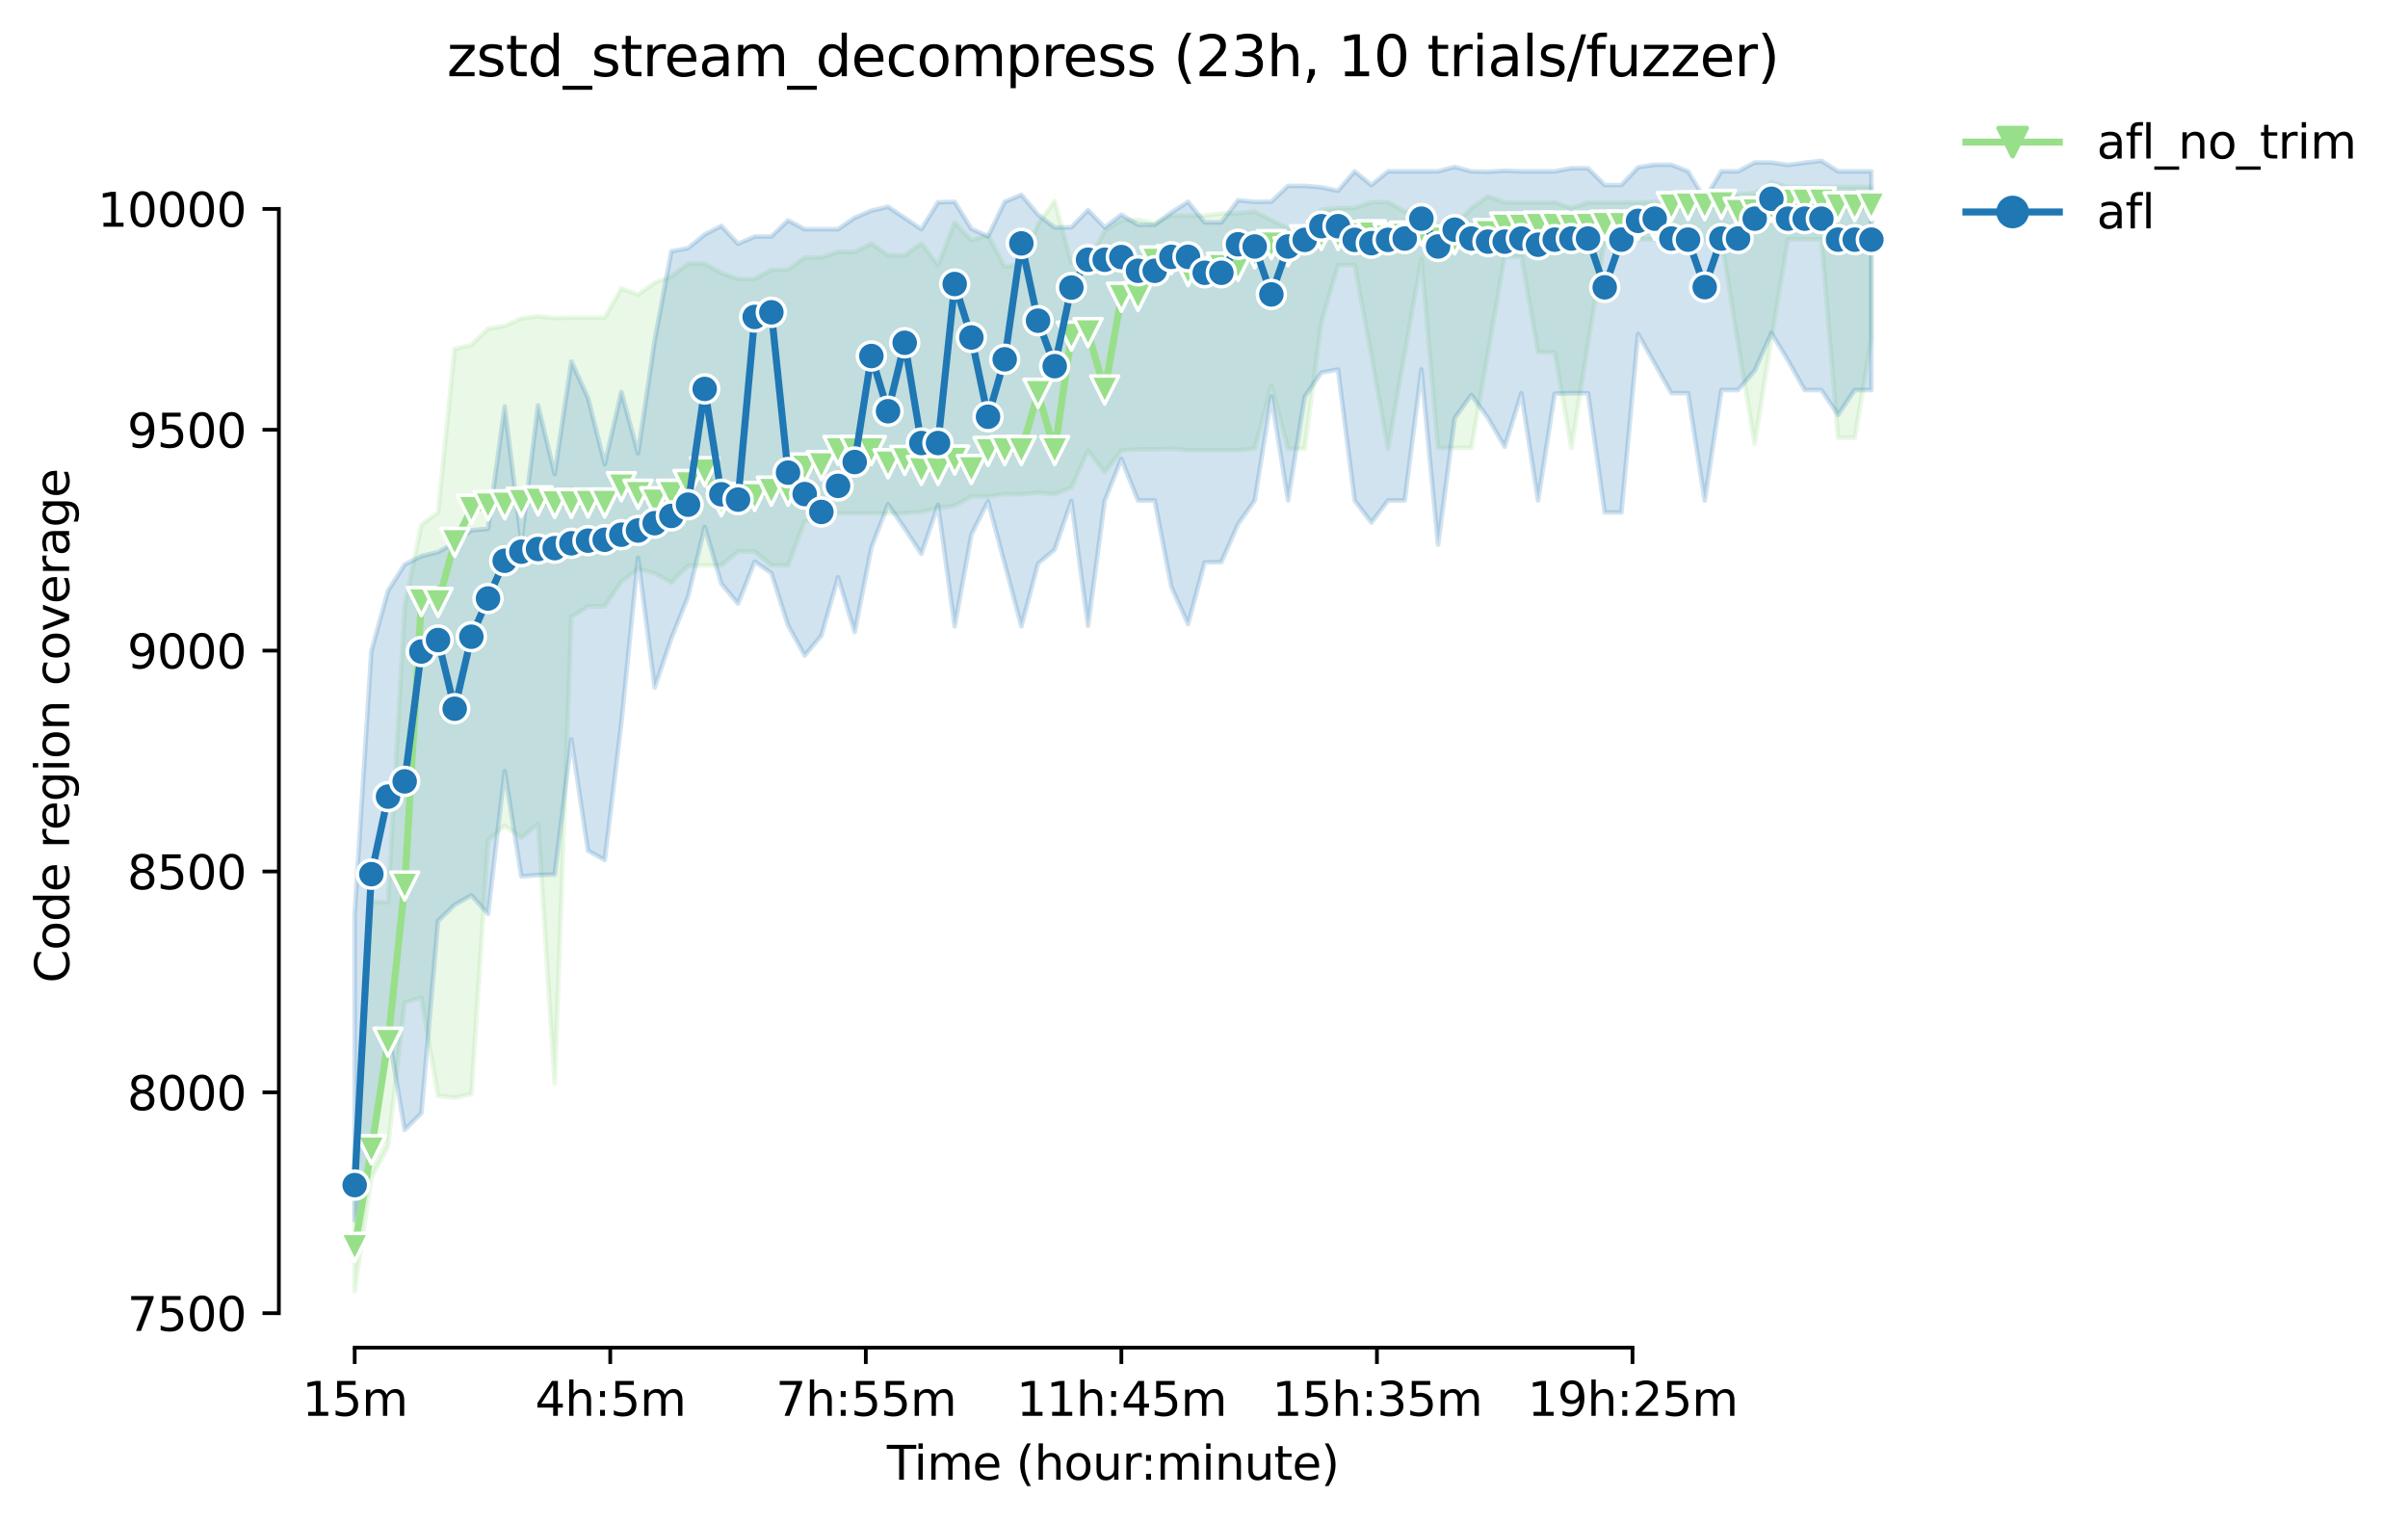 <?xml version="1.0" encoding="utf-8" standalone="no"?>
<!DOCTYPE svg PUBLIC "-//W3C//DTD SVG 1.1//EN"
  "http://www.w3.org/Graphics/SVG/1.1/DTD/svg11.dtd">
<svg height="325.986pt" version="1.1" viewBox="0 0 515.443 325.986" width="515.443pt" xmlns="http://www.w3.org/2000/svg" xmlns:xlink="http://www.w3.org/1999/xlink">
 <defs>
  <style type="text/css">*{stroke-linecap:butt;stroke-linejoin:round;}</style>
 </defs>
 <g id="figure_1">
  <g id="patch_1">
   <path d="M 0 325.986 
L 515.443 325.986 
L 515.443 0 
L 0 0 
z
" style="fill:#ffffff;"/>
  </g>
  <g id="axes_1">
   <g id="patch_2">
    <path d="M 59.691 288.43 
L 416.811 288.43 
L 416.811 22.318 
L 59.691 22.318 
z
" style="fill:#ffffff;"/>
   </g>
   <g id="PolyCollection_1">
    <defs>
     <path d="M 75.923 -77.352 
L 75.923 -49.652 
L 79.491 -73.948 
L 83.059 -80.566 
L 86.626 -111.425 
L 90.194 -112.44 
L 93.762 -91.438 
L 97.329 -91.059 
L 100.897 -91.816 
L 104.464 -146.08 
L 108.032 -149.294 
L 111.6 -146.647 
L 115.167 -149.625 
L 118.735 -94.085 
L 122.303 -193.916 
L 125.87 -196.184 
L 129.438 -196.184 
L 133.005 -201.479 
L 136.573 -204.22 
L 140.141 -203.275 
L 143.708 -201.289 
L 147.276 -204.882 
L 150.844 -204.976 
L 154.411 -204.976 
L 157.979 -207.954 
L 161.547 -207.954 
L 165.114 -204.976 
L 168.682 -204.976 
L 172.249 -214.383 
L 175.817 -215.281 
L 179.385 -216.132 
L 182.952 -216.132 
L 186.52 -216.132 
L 190.088 -216.085 
L 193.655 -216.132 
L 197.223 -216.415 
L 200.79 -217.266 
L 204.358 -217.739 
L 207.926 -219.724 
L 211.493 -219.724 
L 215.061 -220.197 
L 218.629 -220.197 
L 222.196 -220.528 
L 225.764 -220.197 
L 229.332 -221.615 
L 232.899 -229.556 
L 236.467 -224.876 
L 240.034 -229.556 
L 243.602 -229.792 
L 247.17 -229.792 
L 250.737 -229.934 
L 254.305 -229.651 
L 257.873 -229.651 
L 261.44 -229.651 
L 265.008 -229.651 
L 268.575 -229.934 
L 272.143 -243.453 
L 275.711 -229.934 
L 279.278 -229.934 
L 282.846 -256.972 
L 286.414 -269.262 
L 289.981 -269.262 
L 293.549 -249.881 
L 297.117 -229.887 
L 300.684 -250.307 
L 304.252 -270.491 
L 307.819 -230.123 
L 311.387 -230.123 
L 314.955 -230.123 
L 318.522 -250.59 
L 322.09 -271.058 
L 325.658 -271.058 
L 329.225 -250.59 
L 332.793 -250.59 
L 336.361 -230.123 
L 339.928 -252.381 
L 343.496 -274.65 
L 347.063 -274.65 
L 350.631 -274.745 
L 354.199 -274.745 
L 357.766 -274.745 
L 361.334 -274.745 
L 364.902 -274.745 
L 368.469 -274.745 
L 372.037 -252.434 
L 375.604 -230.974 
L 379.172 -253.521 
L 382.74 -274.745 
L 386.307 -274.745 
L 389.875 -274.745 
L 393.443 -232.298 
L 397.01 -232.298 
L 400.578 -253.521 
L 400.578 -285.995 
L 400.578 -285.995 
L 397.01 -285.995 
L 393.443 -285.995 
L 389.875 -285.995 
L 386.307 -285.995 
L 382.74 -285.995 
L 379.172 -286.987 
L 375.604 -284.671 
L 372.037 -284.34 
L 368.469 -284.671 
L 364.902 -284.671 
L 361.334 -284.671 
L 357.766 -282.78 
L 354.199 -282.78 
L 350.631 -282.686 
L 347.063 -282.686 
L 343.496 -282.686 
L 339.928 -282.686 
L 336.361 -281.457 
L 332.793 -282.686 
L 329.225 -282.686 
L 325.658 -282.686 
L 322.09 -282.686 
L 318.522 -284.009 
L 314.955 -281.457 
L 311.387 -277.77 
L 307.819 -277.77 
L 304.252 -281.457 
L 300.684 -280.705 
L 297.117 -282.733 
L 293.549 -282.733 
L 289.981 -281.457 
L 286.414 -281.457 
L 282.846 -281.079 
L 279.278 -277.108 
L 275.711 -277.108 
L 272.143 -278.904 
L 268.575 -280.701 
L 265.008 -280.322 
L 261.44 -280.322 
L 257.873 -279.85 
L 254.305 -279.85 
L 250.737 -279.85 
L 247.17 -278.195 
L 243.602 -278.952 
L 240.034 -278.81 
L 236.467 -276.635 
L 232.899 -269.829 
L 229.332 -269.829 
L 225.764 -282.969 
L 222.196 -278.006 
L 218.629 -269.451 
L 215.061 -268.931 
L 211.493 -275.69 
L 207.926 -274.556 
L 204.358 -278.384 
L 200.79 -269.271 
L 197.223 -273.894 
L 193.655 -271.341 
L 190.088 -271.341 
L 186.52 -273.894 
L 182.952 -272.098 
L 179.385 -272.098 
L 175.817 -270.869 
L 172.249 -270.869 
L 168.682 -268.316 
L 165.114 -268.222 
L 161.547 -266.284 
L 157.979 -266.284 
L 154.411 -267.56 
L 150.844 -269.545 
L 147.276 -269.545 
L 143.708 -266.851 
L 140.141 -265.48 
L 136.573 -262.928 
L 133.005 -264.251 
L 129.438 -258.012 
L 125.87 -258.012 
L 122.303 -258.012 
L 118.735 -257.917 
L 115.167 -258.295 
L 111.6 -257.823 
L 108.032 -256.215 
L 104.464 -255.648 
L 100.897 -252.15 
L 97.329 -251.3 
L 93.762 -216.321 
L 90.194 -213.674 
L 86.626 -196.279 
L 83.059 -132.939 
L 79.491 -132.939 
L 75.923 -77.352 
z
" id="m8349177261" style="stroke:#98df8a;stroke-opacity:0.2;"/>
    </defs>
    <g clip-path="url(#p25da0509f7)">
     <use style="fill:#98df8a;fill-opacity:0.2;stroke:#98df8a;stroke-opacity:0.2;" x="0" xlink:href="#m8349177261" y="325.986"/>
    </g>
   </g>
   <g id="PolyCollection_2">
    <defs>
     <path d="M 75.923 -130.292 
L 75.923 -64.778 
L 79.491 -79.006 
L 83.059 -105.483 
L 86.626 -84.158 
L 90.194 -87.751 
L 93.762 -128.874 
L 97.329 -132.325 
L 100.897 -134.357 
L 104.464 -130.387 
L 108.032 -160.922 
L 111.6 -138.422 
L 115.167 -138.706 
L 118.735 -138.801 
L 122.303 -167.729 
L 125.87 -143.906 
L 129.438 -141.936 
L 133.005 -171.321 
L 136.573 -206.598 
L 140.141 -178.837 
L 143.708 -189.378 
L 147.276 -198.264 
L 150.844 -213.201 
L 154.411 -201.053 
L 157.979 -196.799 
L 161.547 -205.78 
L 165.114 -203.322 
L 168.682 -192.148 
L 172.249 -185.691 
L 175.817 -189.945 
L 179.385 -202.424 
L 182.952 -190.701 
L 186.52 -208.789 
L 190.088 -218.023 
L 193.655 -212.87 
L 197.223 -207.434 
L 200.79 -217.914 
L 204.358 -191.93 
L 207.926 -211.547 
L 211.493 -218.684 
L 215.061 -205.352 
L 218.629 -191.93 
L 222.196 -205.355 
L 225.764 -208.38 
L 229.332 -218.779 
L 232.899 -192.025 
L 236.467 -218.779 
L 240.034 -227.76 
L 243.602 -218.873 
L 247.17 -218.873 
L 250.737 -200.391 
L 254.305 -192.403 
L 257.873 -205.638 
L 261.44 -205.685 
L 265.008 -213.816 
L 268.575 -218.873 
L 272.143 -241.09 
L 275.711 -218.873 
L 279.278 -241.09 
L 282.846 -246.242 
L 286.414 -246.904 
L 289.981 -218.873 
L 293.549 -214.147 
L 297.117 -218.873 
L 300.684 -218.873 
L 304.252 -246.904 
L 307.819 -209.42 
L 311.387 -236.504 
L 314.955 -241.468 
L 318.522 -236.504 
L 322.09 -230.36 
L 325.658 -241.846 
L 329.225 -218.873 
L 332.793 -241.717 
L 336.361 -241.846 
L 339.928 -241.846 
L 343.496 -216.321 
L 347.063 -216.321 
L 350.631 -254.514 
L 354.199 -248.18 
L 357.766 -241.846 
L 361.334 -241.846 
L 364.902 -218.873 
L 368.469 -242.508 
L 372.037 -242.508 
L 375.604 -246.667 
L 379.172 -254.703 
L 382.74 -248.842 
L 386.307 -242.508 
L 389.875 -242.508 
L 393.443 -237.214 
L 397.01 -242.508 
L 400.578 -242.508 
L 400.578 -289.303 
L 400.578 -289.303 
L 397.01 -289.303 
L 393.443 -289.303 
L 389.875 -291.572 
L 386.307 -291.147 
L 382.74 -290.674 
L 379.172 -291.194 
L 375.604 -291.194 
L 372.037 -289.303 
L 368.469 -289.303 
L 364.902 -283.442 
L 361.334 -289.303 
L 357.766 -290.721 
L 354.199 -290.721 
L 350.631 -290.154 
L 347.063 -286.373 
L 343.496 -286.373 
L 339.928 -289.965 
L 336.361 -289.965 
L 332.793 -289.303 
L 329.225 -289.303 
L 325.658 -289.303 
L 322.09 -289.445 
L 318.522 -289.209 
L 314.955 -289.303 
L 311.387 -290.249 
L 307.819 -289.303 
L 304.252 -289.303 
L 300.684 -289.303 
L 297.117 -289.303 
L 293.549 -286.373 
L 289.981 -289.303 
L 286.414 -285.144 
L 282.846 -285.9 
L 279.278 -286.184 
L 275.711 -286.184 
L 272.143 -282.823 
L 268.575 -282.78 
L 265.008 -283.111 
L 261.44 -278.384 
L 257.873 -278.384 
L 254.305 -282.78 
L 250.737 -280.511 
L 247.17 -277.864 
L 243.602 -277.864 
L 240.034 -280.039 
L 236.467 -277.297 
L 232.899 -281.031 
L 229.332 -277.323 
L 225.764 -277.297 
L 222.196 -280.039 
L 218.629 -284.293 
L 215.061 -282.78 
L 211.493 -275.406 
L 207.926 -277.014 
L 204.358 -282.78 
L 200.79 -282.686 
L 197.223 -276.919 
L 193.655 -279.33 
L 190.088 -281.74 
L 186.52 -280.89 
L 182.952 -279.377 
L 179.385 -276.919 
L 175.817 -276.919 
L 172.249 -276.919 
L 168.682 -278.81 
L 165.114 -275.359 
L 161.547 -275.359 
L 157.979 -273.799 
L 154.411 -277.628 
L 150.844 -275.785 
L 147.276 -272.854 
L 143.708 -272.192 
L 140.141 -253.096 
L 136.573 -228.951 
L 133.005 -242.082 
L 129.438 -226.625 
L 125.87 -240.806 
L 122.303 -248.605 
L 118.735 -224.546 
L 115.167 -239.199 
L 111.6 -210.176 
L 108.032 -238.962 
L 104.464 -212.804 
L 100.897 -212.492 
L 97.329 -209.798 
L 93.762 -207.813 
L 90.194 -206.962 
L 86.626 -205.165 
L 83.059 -199.541 
L 79.491 -186.589 
L 75.923 -130.292 
z
" id="m3347d0eb3f" style="stroke:#1f77b4;stroke-opacity:0.2;"/>
    </defs>
    <g clip-path="url(#p25da0509f7)">
     <use style="fill:#1f77b4;fill-opacity:0.2;stroke:#1f77b4;stroke-opacity:0.2;" x="0" xlink:href="#m3347d0eb3f" y="325.986"/>
    </g>
   </g>
   <g id="matplotlib.axis_1">
    <g id="xtick_1">
     <g id="line2d_1">
      <defs>
       <path d="M 0 0 
L 0 3.5 
" id="m1f6e2e2824" style="stroke:#000000;stroke-width:0.8;"/>
      </defs>
      <g>
       <use style="stroke:#000000;stroke-width:0.8;" x="75.923" xlink:href="#m1f6e2e2824" y="288.43"/>
      </g>
     </g>
     <g id="text_1">
      <!-- 15m -->
      <g transform="translate(64.691 303.029)scale(0.1 -0.1)">
       <defs>
        <path d="M 794 531 
L 1825 531 
L 1825 4091 
L 703 3866 
L 703 4441 
L 1819 4666 
L 2450 4666 
L 2450 531 
L 3481 531 
L 3481 0 
L 794 0 
L 794 531 
z
" id="DejaVuSans-31" transform="scale(0.016)"/>
        <path d="M 691 4666 
L 3169 4666 
L 3169 4134 
L 1269 4134 
L 1269 2991 
Q 1406 3038 1543 3061 
Q 1681 3084 1819 3084 
Q 2600 3084 3056 2656 
Q 3513 2228 3513 1497 
Q 3513 744 3044 326 
Q 2575 -91 1722 -91 
Q 1428 -91 1123 -41 
Q 819 9 494 109 
L 494 744 
Q 775 591 1075 516 
Q 1375 441 1709 441 
Q 2250 441 2565 725 
Q 2881 1009 2881 1497 
Q 2881 1984 2565 2268 
Q 2250 2553 1709 2553 
Q 1456 2553 1204 2497 
Q 953 2441 691 2322 
L 691 4666 
z
" id="DejaVuSans-35" transform="scale(0.016)"/>
        <path d="M 3328 2828 
Q 3544 3216 3844 3400 
Q 4144 3584 4550 3584 
Q 5097 3584 5394 3201 
Q 5691 2819 5691 2113 
L 5691 0 
L 5113 0 
L 5113 2094 
Q 5113 2597 4934 2840 
Q 4756 3084 4391 3084 
Q 3944 3084 3684 2787 
Q 3425 2491 3425 1978 
L 3425 0 
L 2847 0 
L 2847 2094 
Q 2847 2600 2669 2842 
Q 2491 3084 2119 3084 
Q 1678 3084 1418 2786 
Q 1159 2488 1159 1978 
L 1159 0 
L 581 0 
L 581 3500 
L 1159 3500 
L 1159 2956 
Q 1356 3278 1631 3431 
Q 1906 3584 2284 3584 
Q 2666 3584 2933 3390 
Q 3200 3197 3328 2828 
z
" id="DejaVuSans-6d" transform="scale(0.016)"/>
       </defs>
       <use xlink:href="#DejaVuSans-31"/>
       <use x="63.623" xlink:href="#DejaVuSans-35"/>
       <use x="127.246" xlink:href="#DejaVuSans-6d"/>
      </g>
     </g>
    </g>
    <g id="xtick_2">
     <g id="line2d_2">
      <g>
       <use style="stroke:#000000;stroke-width:0.8;" x="130.627" xlink:href="#m1f6e2e2824" y="288.43"/>
      </g>
     </g>
     <g id="text_2">
      <!-- 4h:5m -->
      <g transform="translate(114.541 303.029)scale(0.1 -0.1)">
       <defs>
        <path d="M 2419 4116 
L 825 1625 
L 2419 1625 
L 2419 4116 
z
M 2253 4666 
L 3047 4666 
L 3047 1625 
L 3713 1625 
L 3713 1100 
L 3047 1100 
L 3047 0 
L 2419 0 
L 2419 1100 
L 313 1100 
L 313 1709 
L 2253 4666 
z
" id="DejaVuSans-34" transform="scale(0.016)"/>
        <path d="M 3513 2113 
L 3513 0 
L 2938 0 
L 2938 2094 
Q 2938 2591 2744 2837 
Q 2550 3084 2163 3084 
Q 1697 3084 1428 2787 
Q 1159 2491 1159 1978 
L 1159 0 
L 581 0 
L 581 4863 
L 1159 4863 
L 1159 2956 
Q 1366 3272 1645 3428 
Q 1925 3584 2291 3584 
Q 2894 3584 3203 3211 
Q 3513 2838 3513 2113 
z
" id="DejaVuSans-68" transform="scale(0.016)"/>
        <path d="M 750 794 
L 1409 794 
L 1409 0 
L 750 0 
L 750 794 
z
M 750 3309 
L 1409 3309 
L 1409 2516 
L 750 2516 
L 750 3309 
z
" id="DejaVuSans-3a" transform="scale(0.016)"/>
       </defs>
       <use xlink:href="#DejaVuSans-34"/>
       <use x="63.623" xlink:href="#DejaVuSans-68"/>
       <use x="127.002" xlink:href="#DejaVuSans-3a"/>
       <use x="160.693" xlink:href="#DejaVuSans-35"/>
       <use x="224.316" xlink:href="#DejaVuSans-6d"/>
      </g>
     </g>
    </g>
    <g id="xtick_3">
     <g id="line2d_3">
      <g>
       <use style="stroke:#000000;stroke-width:0.8;" x="185.331" xlink:href="#m1f6e2e2824" y="288.43"/>
      </g>
     </g>
     <g id="text_3">
      <!-- 7h:55m -->
      <g transform="translate(166.064 303.029)scale(0.1 -0.1)">
       <defs>
        <path d="M 525 4666 
L 3525 4666 
L 3525 4397 
L 1831 0 
L 1172 0 
L 2766 4134 
L 525 4134 
L 525 4666 
z
" id="DejaVuSans-37" transform="scale(0.016)"/>
       </defs>
       <use xlink:href="#DejaVuSans-37"/>
       <use x="63.623" xlink:href="#DejaVuSans-68"/>
       <use x="127.002" xlink:href="#DejaVuSans-3a"/>
       <use x="160.693" xlink:href="#DejaVuSans-35"/>
       <use x="224.316" xlink:href="#DejaVuSans-35"/>
       <use x="287.939" xlink:href="#DejaVuSans-6d"/>
      </g>
     </g>
    </g>
    <g id="xtick_4">
     <g id="line2d_4">
      <g>
       <use style="stroke:#000000;stroke-width:0.8;" x="240.034" xlink:href="#m1f6e2e2824" y="288.43"/>
      </g>
     </g>
     <g id="text_4">
      <!-- 11h:45m -->
      <g transform="translate(217.586 303.029)scale(0.1 -0.1)">
       <use xlink:href="#DejaVuSans-31"/>
       <use x="63.623" xlink:href="#DejaVuSans-31"/>
       <use x="127.246" xlink:href="#DejaVuSans-68"/>
       <use x="190.625" xlink:href="#DejaVuSans-3a"/>
       <use x="224.316" xlink:href="#DejaVuSans-34"/>
       <use x="287.939" xlink:href="#DejaVuSans-35"/>
       <use x="351.562" xlink:href="#DejaVuSans-6d"/>
      </g>
     </g>
    </g>
    <g id="xtick_5">
     <g id="line2d_5">
      <g>
       <use style="stroke:#000000;stroke-width:0.8;" x="294.738" xlink:href="#m1f6e2e2824" y="288.43"/>
      </g>
     </g>
     <g id="text_5">
      <!-- 15h:35m -->
      <g transform="translate(272.29 303.029)scale(0.1 -0.1)">
       <defs>
        <path d="M 2597 2516 
Q 3050 2419 3304 2112 
Q 3559 1806 3559 1356 
Q 3559 666 3084 287 
Q 2609 -91 1734 -91 
Q 1441 -91 1130 -33 
Q 819 25 488 141 
L 488 750 
Q 750 597 1062 519 
Q 1375 441 1716 441 
Q 2309 441 2620 675 
Q 2931 909 2931 1356 
Q 2931 1769 2642 2001 
Q 2353 2234 1838 2234 
L 1294 2234 
L 1294 2753 
L 1863 2753 
Q 2328 2753 2575 2939 
Q 2822 3125 2822 3475 
Q 2822 3834 2567 4026 
Q 2313 4219 1838 4219 
Q 1578 4219 1281 4162 
Q 984 4106 628 3988 
L 628 4550 
Q 988 4650 1302 4700 
Q 1616 4750 1894 4750 
Q 2613 4750 3031 4423 
Q 3450 4097 3450 3541 
Q 3450 3153 3228 2886 
Q 3006 2619 2597 2516 
z
" id="DejaVuSans-33" transform="scale(0.016)"/>
       </defs>
       <use xlink:href="#DejaVuSans-31"/>
       <use x="63.623" xlink:href="#DejaVuSans-35"/>
       <use x="127.246" xlink:href="#DejaVuSans-68"/>
       <use x="190.625" xlink:href="#DejaVuSans-3a"/>
       <use x="224.316" xlink:href="#DejaVuSans-33"/>
       <use x="287.939" xlink:href="#DejaVuSans-35"/>
       <use x="351.562" xlink:href="#DejaVuSans-6d"/>
      </g>
     </g>
    </g>
    <g id="xtick_6">
     <g id="line2d_6">
      <g>
       <use style="stroke:#000000;stroke-width:0.8;" x="349.442" xlink:href="#m1f6e2e2824" y="288.43"/>
      </g>
     </g>
     <g id="text_6">
      <!-- 19h:25m -->
      <g transform="translate(326.993 303.029)scale(0.1 -0.1)">
       <defs>
        <path d="M 703 97 
L 703 672 
Q 941 559 1184 500 
Q 1428 441 1663 441 
Q 2288 441 2617 861 
Q 2947 1281 2994 2138 
Q 2813 1869 2534 1725 
Q 2256 1581 1919 1581 
Q 1219 1581 811 2004 
Q 403 2428 403 3163 
Q 403 3881 828 4315 
Q 1253 4750 1959 4750 
Q 2769 4750 3195 4129 
Q 3622 3509 3622 2328 
Q 3622 1225 3098 567 
Q 2575 -91 1691 -91 
Q 1453 -91 1209 -44 
Q 966 3 703 97 
z
M 1959 2075 
Q 2384 2075 2632 2365 
Q 2881 2656 2881 3163 
Q 2881 3666 2632 3958 
Q 2384 4250 1959 4250 
Q 1534 4250 1286 3958 
Q 1038 3666 1038 3163 
Q 1038 2656 1286 2365 
Q 1534 2075 1959 2075 
z
" id="DejaVuSans-39" transform="scale(0.016)"/>
        <path d="M 1228 531 
L 3431 531 
L 3431 0 
L 469 0 
L 469 531 
Q 828 903 1448 1529 
Q 2069 2156 2228 2338 
Q 2531 2678 2651 2914 
Q 2772 3150 2772 3378 
Q 2772 3750 2511 3984 
Q 2250 4219 1831 4219 
Q 1534 4219 1204 4116 
Q 875 4013 500 3803 
L 500 4441 
Q 881 4594 1212 4672 
Q 1544 4750 1819 4750 
Q 2544 4750 2975 4387 
Q 3406 4025 3406 3419 
Q 3406 3131 3298 2873 
Q 3191 2616 2906 2266 
Q 2828 2175 2409 1742 
Q 1991 1309 1228 531 
z
" id="DejaVuSans-32" transform="scale(0.016)"/>
       </defs>
       <use xlink:href="#DejaVuSans-31"/>
       <use x="63.623" xlink:href="#DejaVuSans-39"/>
       <use x="127.246" xlink:href="#DejaVuSans-68"/>
       <use x="190.625" xlink:href="#DejaVuSans-3a"/>
       <use x="224.316" xlink:href="#DejaVuSans-32"/>
       <use x="287.939" xlink:href="#DejaVuSans-35"/>
       <use x="351.562" xlink:href="#DejaVuSans-6d"/>
      </g>
     </g>
    </g>
    <g id="text_7">
     <!-- Time (hour:minute) -->
     <g transform="translate(189.844 316.707)scale(0.1 -0.1)">
      <defs>
       <path d="M -19 4666 
L 3928 4666 
L 3928 4134 
L 2272 4134 
L 2272 0 
L 1638 0 
L 1638 4134 
L -19 4134 
L -19 4666 
z
" id="DejaVuSans-54" transform="scale(0.016)"/>
       <path d="M 603 3500 
L 1178 3500 
L 1178 0 
L 603 0 
L 603 3500 
z
M 603 4863 
L 1178 4863 
L 1178 4134 
L 603 4134 
L 603 4863 
z
" id="DejaVuSans-69" transform="scale(0.016)"/>
       <path d="M 3597 1894 
L 3597 1613 
L 953 1613 
Q 991 1019 1311 708 
Q 1631 397 2203 397 
Q 2534 397 2845 478 
Q 3156 559 3463 722 
L 3463 178 
Q 3153 47 2828 -22 
Q 2503 -91 2169 -91 
Q 1331 -91 842 396 
Q 353 884 353 1716 
Q 353 2575 817 3079 
Q 1281 3584 2069 3584 
Q 2775 3584 3186 3129 
Q 3597 2675 3597 1894 
z
M 3022 2063 
Q 3016 2534 2758 2815 
Q 2500 3097 2075 3097 
Q 1594 3097 1305 2825 
Q 1016 2553 972 2059 
L 3022 2063 
z
" id="DejaVuSans-65" transform="scale(0.016)"/>
       <path id="DejaVuSans-20" transform="scale(0.016)"/>
       <path d="M 1984 4856 
Q 1566 4138 1362 3434 
Q 1159 2731 1159 2009 
Q 1159 1288 1364 580 
Q 1569 -128 1984 -844 
L 1484 -844 
Q 1016 -109 783 600 
Q 550 1309 550 2009 
Q 550 2706 781 3412 
Q 1013 4119 1484 4856 
L 1984 4856 
z
" id="DejaVuSans-28" transform="scale(0.016)"/>
       <path d="M 1959 3097 
Q 1497 3097 1228 2736 
Q 959 2375 959 1747 
Q 959 1119 1226 758 
Q 1494 397 1959 397 
Q 2419 397 2687 759 
Q 2956 1122 2956 1747 
Q 2956 2369 2687 2733 
Q 2419 3097 1959 3097 
z
M 1959 3584 
Q 2709 3584 3137 3096 
Q 3566 2609 3566 1747 
Q 3566 888 3137 398 
Q 2709 -91 1959 -91 
Q 1206 -91 779 398 
Q 353 888 353 1747 
Q 353 2609 779 3096 
Q 1206 3584 1959 3584 
z
" id="DejaVuSans-6f" transform="scale(0.016)"/>
       <path d="M 544 1381 
L 544 3500 
L 1119 3500 
L 1119 1403 
Q 1119 906 1312 657 
Q 1506 409 1894 409 
Q 2359 409 2629 706 
Q 2900 1003 2900 1516 
L 2900 3500 
L 3475 3500 
L 3475 0 
L 2900 0 
L 2900 538 
Q 2691 219 2414 64 
Q 2138 -91 1772 -91 
Q 1169 -91 856 284 
Q 544 659 544 1381 
z
M 1991 3584 
L 1991 3584 
z
" id="DejaVuSans-75" transform="scale(0.016)"/>
       <path d="M 2631 2963 
Q 2534 3019 2420 3045 
Q 2306 3072 2169 3072 
Q 1681 3072 1420 2755 
Q 1159 2438 1159 1844 
L 1159 0 
L 581 0 
L 581 3500 
L 1159 3500 
L 1159 2956 
Q 1341 3275 1631 3429 
Q 1922 3584 2338 3584 
Q 2397 3584 2469 3576 
Q 2541 3569 2628 3553 
L 2631 2963 
z
" id="DejaVuSans-72" transform="scale(0.016)"/>
       <path d="M 3513 2113 
L 3513 0 
L 2938 0 
L 2938 2094 
Q 2938 2591 2744 2837 
Q 2550 3084 2163 3084 
Q 1697 3084 1428 2787 
Q 1159 2491 1159 1978 
L 1159 0 
L 581 0 
L 581 3500 
L 1159 3500 
L 1159 2956 
Q 1366 3272 1645 3428 
Q 1925 3584 2291 3584 
Q 2894 3584 3203 3211 
Q 3513 2838 3513 2113 
z
" id="DejaVuSans-6e" transform="scale(0.016)"/>
       <path d="M 1172 4494 
L 1172 3500 
L 2356 3500 
L 2356 3053 
L 1172 3053 
L 1172 1153 
Q 1172 725 1289 603 
Q 1406 481 1766 481 
L 2356 481 
L 2356 0 
L 1766 0 
Q 1100 0 847 248 
Q 594 497 594 1153 
L 594 3053 
L 172 3053 
L 172 3500 
L 594 3500 
L 594 4494 
L 1172 4494 
z
" id="DejaVuSans-74" transform="scale(0.016)"/>
       <path d="M 513 4856 
L 1013 4856 
Q 1481 4119 1714 3412 
Q 1947 2706 1947 2009 
Q 1947 1309 1714 600 
Q 1481 -109 1013 -844 
L 513 -844 
Q 928 -128 1133 580 
Q 1338 1288 1338 2009 
Q 1338 2731 1133 3434 
Q 928 4138 513 4856 
z
" id="DejaVuSans-29" transform="scale(0.016)"/>
      </defs>
      <use xlink:href="#DejaVuSans-54"/>
      <use x="57.959" xlink:href="#DejaVuSans-69"/>
      <use x="85.742" xlink:href="#DejaVuSans-6d"/>
      <use x="183.154" xlink:href="#DejaVuSans-65"/>
      <use x="244.678" xlink:href="#DejaVuSans-20"/>
      <use x="276.465" xlink:href="#DejaVuSans-28"/>
      <use x="315.479" xlink:href="#DejaVuSans-68"/>
      <use x="378.857" xlink:href="#DejaVuSans-6f"/>
      <use x="440.039" xlink:href="#DejaVuSans-75"/>
      <use x="503.418" xlink:href="#DejaVuSans-72"/>
      <use x="542.781" xlink:href="#DejaVuSans-3a"/>
      <use x="576.473" xlink:href="#DejaVuSans-6d"/>
      <use x="673.885" xlink:href="#DejaVuSans-69"/>
      <use x="701.668" xlink:href="#DejaVuSans-6e"/>
      <use x="765.047" xlink:href="#DejaVuSans-75"/>
      <use x="828.426" xlink:href="#DejaVuSans-74"/>
      <use x="867.635" xlink:href="#DejaVuSans-65"/>
      <use x="929.158" xlink:href="#DejaVuSans-29"/>
     </g>
    </g>
   </g>
   <g id="matplotlib.axis_2">
    <g id="ytick_1">
     <g id="line2d_7">
      <defs>
       <path d="M 0 0 
L -3.5 0 
" id="m5f0c9ac410" style="stroke:#000000;stroke-width:0.8;"/>
      </defs>
      <g>
       <use style="stroke:#000000;stroke-width:0.8;" x="59.691" xlink:href="#m5f0c9ac410" y="281.061"/>
      </g>
     </g>
     <g id="text_8">
      <!-- 7500 -->
      <g transform="translate(27.241 284.86)scale(0.1 -0.1)">
       <defs>
        <path d="M 2034 4250 
Q 1547 4250 1301 3770 
Q 1056 3291 1056 2328 
Q 1056 1369 1301 889 
Q 1547 409 2034 409 
Q 2525 409 2770 889 
Q 3016 1369 3016 2328 
Q 3016 3291 2770 3770 
Q 2525 4250 2034 4250 
z
M 2034 4750 
Q 2819 4750 3233 4129 
Q 3647 3509 3647 2328 
Q 3647 1150 3233 529 
Q 2819 -91 2034 -91 
Q 1250 -91 836 529 
Q 422 1150 422 2328 
Q 422 3509 836 4129 
Q 1250 4750 2034 4750 
z
" id="DejaVuSans-30" transform="scale(0.016)"/>
       </defs>
       <use xlink:href="#DejaVuSans-37"/>
       <use x="63.623" xlink:href="#DejaVuSans-35"/>
       <use x="127.246" xlink:href="#DejaVuSans-30"/>
       <use x="190.869" xlink:href="#DejaVuSans-30"/>
      </g>
     </g>
    </g>
    <g id="ytick_2">
     <g id="line2d_8">
      <g>
       <use style="stroke:#000000;stroke-width:0.8;" x="59.691" xlink:href="#m5f0c9ac410" y="233.793"/>
      </g>
     </g>
     <g id="text_9">
      <!-- 8000 -->
      <g transform="translate(27.241 237.592)scale(0.1 -0.1)">
       <defs>
        <path d="M 2034 2216 
Q 1584 2216 1326 1975 
Q 1069 1734 1069 1313 
Q 1069 891 1326 650 
Q 1584 409 2034 409 
Q 2484 409 2743 651 
Q 3003 894 3003 1313 
Q 3003 1734 2745 1975 
Q 2488 2216 2034 2216 
z
M 1403 2484 
Q 997 2584 770 2862 
Q 544 3141 544 3541 
Q 544 4100 942 4425 
Q 1341 4750 2034 4750 
Q 2731 4750 3128 4425 
Q 3525 4100 3525 3541 
Q 3525 3141 3298 2862 
Q 3072 2584 2669 2484 
Q 3125 2378 3379 2068 
Q 3634 1759 3634 1313 
Q 3634 634 3220 271 
Q 2806 -91 2034 -91 
Q 1263 -91 848 271 
Q 434 634 434 1313 
Q 434 1759 690 2068 
Q 947 2378 1403 2484 
z
M 1172 3481 
Q 1172 3119 1398 2916 
Q 1625 2713 2034 2713 
Q 2441 2713 2670 2916 
Q 2900 3119 2900 3481 
Q 2900 3844 2670 4047 
Q 2441 4250 2034 4250 
Q 1625 4250 1398 4047 
Q 1172 3844 1172 3481 
z
" id="DejaVuSans-38" transform="scale(0.016)"/>
       </defs>
       <use xlink:href="#DejaVuSans-38"/>
       <use x="63.623" xlink:href="#DejaVuSans-30"/>
       <use x="127.246" xlink:href="#DejaVuSans-30"/>
       <use x="190.869" xlink:href="#DejaVuSans-30"/>
      </g>
     </g>
    </g>
    <g id="ytick_3">
     <g id="line2d_9">
      <g>
       <use style="stroke:#000000;stroke-width:0.8;" x="59.691" xlink:href="#m5f0c9ac410" y="186.524"/>
      </g>
     </g>
     <g id="text_10">
      <!-- 8500 -->
      <g transform="translate(27.241 190.323)scale(0.1 -0.1)">
       <use xlink:href="#DejaVuSans-38"/>
       <use x="63.623" xlink:href="#DejaVuSans-35"/>
       <use x="127.246" xlink:href="#DejaVuSans-30"/>
       <use x="190.869" xlink:href="#DejaVuSans-30"/>
      </g>
     </g>
    </g>
    <g id="ytick_4">
     <g id="line2d_10">
      <g>
       <use style="stroke:#000000;stroke-width:0.8;" x="59.691" xlink:href="#m5f0c9ac410" y="139.256"/>
      </g>
     </g>
     <g id="text_11">
      <!-- 9000 -->
      <g transform="translate(27.241 143.055)scale(0.1 -0.1)">
       <use xlink:href="#DejaVuSans-39"/>
       <use x="63.623" xlink:href="#DejaVuSans-30"/>
       <use x="127.246" xlink:href="#DejaVuSans-30"/>
       <use x="190.869" xlink:href="#DejaVuSans-30"/>
      </g>
     </g>
    </g>
    <g id="ytick_5">
     <g id="line2d_11">
      <g>
       <use style="stroke:#000000;stroke-width:0.8;" x="59.691" xlink:href="#m5f0c9ac410" y="91.987"/>
      </g>
     </g>
     <g id="text_12">
      <!-- 9500 -->
      <g transform="translate(27.241 95.786)scale(0.1 -0.1)">
       <use xlink:href="#DejaVuSans-39"/>
       <use x="63.623" xlink:href="#DejaVuSans-35"/>
       <use x="127.246" xlink:href="#DejaVuSans-30"/>
       <use x="190.869" xlink:href="#DejaVuSans-30"/>
      </g>
     </g>
    </g>
    <g id="ytick_6">
     <g id="line2d_12">
      <g>
       <use style="stroke:#000000;stroke-width:0.8;" x="59.691" xlink:href="#m5f0c9ac410" y="44.719"/>
      </g>
     </g>
     <g id="text_13">
      <!-- 10000 -->
      <g transform="translate(20.878 48.518)scale(0.1 -0.1)">
       <use xlink:href="#DejaVuSans-31"/>
       <use x="63.623" xlink:href="#DejaVuSans-30"/>
       <use x="127.246" xlink:href="#DejaVuSans-30"/>
       <use x="190.869" xlink:href="#DejaVuSans-30"/>
       <use x="254.492" xlink:href="#DejaVuSans-30"/>
      </g>
     </g>
    </g>
    <g id="text_14">
     <!-- Code region coverage -->
     <g transform="translate(14.798 210.38)rotate(-90)scale(0.1 -0.1)">
      <defs>
       <path d="M 4122 4306 
L 4122 3641 
Q 3803 3938 3442 4084 
Q 3081 4231 2675 4231 
Q 1875 4231 1450 3742 
Q 1025 3253 1025 2328 
Q 1025 1406 1450 917 
Q 1875 428 2675 428 
Q 3081 428 3442 575 
Q 3803 722 4122 1019 
L 4122 359 
Q 3791 134 3420 21 
Q 3050 -91 2638 -91 
Q 1578 -91 968 557 
Q 359 1206 359 2328 
Q 359 3453 968 4101 
Q 1578 4750 2638 4750 
Q 3056 4750 3426 4639 
Q 3797 4528 4122 4306 
z
" id="DejaVuSans-43" transform="scale(0.016)"/>
       <path d="M 2906 2969 
L 2906 4863 
L 3481 4863 
L 3481 0 
L 2906 0 
L 2906 525 
Q 2725 213 2448 61 
Q 2172 -91 1784 -91 
Q 1150 -91 751 415 
Q 353 922 353 1747 
Q 353 2572 751 3078 
Q 1150 3584 1784 3584 
Q 2172 3584 2448 3432 
Q 2725 3281 2906 2969 
z
M 947 1747 
Q 947 1113 1208 752 
Q 1469 391 1925 391 
Q 2381 391 2643 752 
Q 2906 1113 2906 1747 
Q 2906 2381 2643 2742 
Q 2381 3103 1925 3103 
Q 1469 3103 1208 2742 
Q 947 2381 947 1747 
z
" id="DejaVuSans-64" transform="scale(0.016)"/>
       <path d="M 2906 1791 
Q 2906 2416 2648 2759 
Q 2391 3103 1925 3103 
Q 1463 3103 1205 2759 
Q 947 2416 947 1791 
Q 947 1169 1205 825 
Q 1463 481 1925 481 
Q 2391 481 2648 825 
Q 2906 1169 2906 1791 
z
M 3481 434 
Q 3481 -459 3084 -895 
Q 2688 -1331 1869 -1331 
Q 1566 -1331 1297 -1286 
Q 1028 -1241 775 -1147 
L 775 -588 
Q 1028 -725 1275 -790 
Q 1522 -856 1778 -856 
Q 2344 -856 2625 -561 
Q 2906 -266 2906 331 
L 2906 616 
Q 2728 306 2450 153 
Q 2172 0 1784 0 
Q 1141 0 747 490 
Q 353 981 353 1791 
Q 353 2603 747 3093 
Q 1141 3584 1784 3584 
Q 2172 3584 2450 3431 
Q 2728 3278 2906 2969 
L 2906 3500 
L 3481 3500 
L 3481 434 
z
" id="DejaVuSans-67" transform="scale(0.016)"/>
       <path d="M 3122 3366 
L 3122 2828 
Q 2878 2963 2633 3030 
Q 2388 3097 2138 3097 
Q 1578 3097 1268 2742 
Q 959 2388 959 1747 
Q 959 1106 1268 751 
Q 1578 397 2138 397 
Q 2388 397 2633 464 
Q 2878 531 3122 666 
L 3122 134 
Q 2881 22 2623 -34 
Q 2366 -91 2075 -91 
Q 1284 -91 818 406 
Q 353 903 353 1747 
Q 353 2603 823 3093 
Q 1294 3584 2113 3584 
Q 2378 3584 2631 3529 
Q 2884 3475 3122 3366 
z
" id="DejaVuSans-63" transform="scale(0.016)"/>
       <path d="M 191 3500 
L 800 3500 
L 1894 563 
L 2988 3500 
L 3597 3500 
L 2284 0 
L 1503 0 
L 191 3500 
z
" id="DejaVuSans-76" transform="scale(0.016)"/>
       <path d="M 2194 1759 
Q 1497 1759 1228 1600 
Q 959 1441 959 1056 
Q 959 750 1161 570 
Q 1363 391 1709 391 
Q 2188 391 2477 730 
Q 2766 1069 2766 1631 
L 2766 1759 
L 2194 1759 
z
M 3341 1997 
L 3341 0 
L 2766 0 
L 2766 531 
Q 2569 213 2275 61 
Q 1981 -91 1556 -91 
Q 1019 -91 701 211 
Q 384 513 384 1019 
Q 384 1609 779 1909 
Q 1175 2209 1959 2209 
L 2766 2209 
L 2766 2266 
Q 2766 2663 2505 2880 
Q 2244 3097 1772 3097 
Q 1472 3097 1187 3025 
Q 903 2953 641 2809 
L 641 3341 
Q 956 3463 1253 3523 
Q 1550 3584 1831 3584 
Q 2591 3584 2966 3190 
Q 3341 2797 3341 1997 
z
" id="DejaVuSans-61" transform="scale(0.016)"/>
      </defs>
      <use xlink:href="#DejaVuSans-43"/>
      <use x="69.824" xlink:href="#DejaVuSans-6f"/>
      <use x="131.006" xlink:href="#DejaVuSans-64"/>
      <use x="194.482" xlink:href="#DejaVuSans-65"/>
      <use x="256.006" xlink:href="#DejaVuSans-20"/>
      <use x="287.793" xlink:href="#DejaVuSans-72"/>
      <use x="326.656" xlink:href="#DejaVuSans-65"/>
      <use x="388.18" xlink:href="#DejaVuSans-67"/>
      <use x="451.656" xlink:href="#DejaVuSans-69"/>
      <use x="479.439" xlink:href="#DejaVuSans-6f"/>
      <use x="540.621" xlink:href="#DejaVuSans-6e"/>
      <use x="604" xlink:href="#DejaVuSans-20"/>
      <use x="635.787" xlink:href="#DejaVuSans-63"/>
      <use x="690.768" xlink:href="#DejaVuSans-6f"/>
      <use x="751.949" xlink:href="#DejaVuSans-76"/>
      <use x="811.129" xlink:href="#DejaVuSans-65"/>
      <use x="872.652" xlink:href="#DejaVuSans-72"/>
      <use x="913.766" xlink:href="#DejaVuSans-61"/>
      <use x="975.045" xlink:href="#DejaVuSans-67"/>
      <use x="1038.521" xlink:href="#DejaVuSans-65"/>
     </g>
    </g>
   </g>
   <g id="line2d_13">
    <path clip-path="url(#p25da0509f7)" d="M 75.923 266.975 
L 79.491 246.082 
L 83.059 223.063 
L 86.626 189.644 
L 90.194 128.762 
L 93.762 128.951 
L 97.329 116.094 
L 100.897 109.004 
L 104.464 108.247 
L 108.032 108.058 
L 111.6 107.491 
L 115.167 107.208 
L 118.735 107.775 
L 122.303 107.775 
L 125.87 107.68 
L 129.438 107.68 
L 133.005 104.182 
L 136.573 105.79 
L 140.141 107.397 
L 143.708 105.79 
L 147.276 103.71 
L 150.844 100.968 
L 154.411 107.397 
L 157.979 106.499 
L 161.547 106.262 
L 165.114 105.128 
L 168.682 105.128 
L 172.249 100.165 
L 175.817 99.645 
L 179.385 96.43 
L 182.952 96.43 
L 186.52 96.43 
L 190.088 99.266 
L 193.655 98.557 
L 197.223 100.685 
L 200.79 100.685 
L 204.358 98.463 
L 207.926 100.495 
L 211.493 96.619 
L 215.061 96.43 
L 218.629 96.43 
L 222.196 84.188 
L 225.764 96.43 
L 229.332 71.945 
L 232.899 71.189 
L 236.467 83.479 
L 240.034 63.626 
L 243.602 63.484 
L 247.17 55.874 
L 250.737 55.59 
L 254.305 58.143 
L 257.873 58.143 
L 261.44 57.198 
L 265.008 57.008 
L 268.575 54.361 
L 272.143 52.376 
L 275.711 53.889 
L 279.278 51.336 
L 282.846 50.391 
L 286.414 50.391 
L 289.981 50.391 
L 293.549 50.249 
L 297.117 50.911 
L 300.684 50.533 
L 304.252 49.445 
L 307.819 51.336 
L 311.387 51.336 
L 314.955 51.336 
L 318.522 49.965 
L 322.09 48.595 
L 325.658 48.595 
L 329.225 48.406 
L 332.793 48.406 
L 336.361 48.595 
L 339.928 48.406 
L 343.496 48.217 
L 347.063 48.217 
L 350.631 48.217 
L 354.199 48.217 
L 357.766 44.246 
L 361.334 44.057 
L 364.902 44.057 
L 368.469 43.773 
L 372.037 45.428 
L 375.604 45.286 
L 379.172 44.388 
L 382.74 43.206 
L 386.307 43.206 
L 389.875 43.206 
L 393.443 44.246 
L 397.01 44.246 
L 400.578 44.057 
" style="fill:none;stroke:#98df8a;stroke-linecap:square;stroke-width:1.5;"/>
    <defs>
     <path d="M -0 3 
L 3 -3 
L -3 -3 
z
" id="m6be7ea817e" style="stroke:#ffffff;stroke-linejoin:miter;stroke-width:0.75;"/>
    </defs>
    <g clip-path="url(#p25da0509f7)">
     <use style="fill:#98df8a;stroke:#ffffff;stroke-linejoin:miter;stroke-width:0.75;" x="75.923" xlink:href="#m6be7ea817e" y="266.975"/>
     <use style="fill:#98df8a;stroke:#ffffff;stroke-linejoin:miter;stroke-width:0.75;" x="79.491" xlink:href="#m6be7ea817e" y="246.082"/>
     <use style="fill:#98df8a;stroke:#ffffff;stroke-linejoin:miter;stroke-width:0.75;" x="83.059" xlink:href="#m6be7ea817e" y="223.063"/>
     <use style="fill:#98df8a;stroke:#ffffff;stroke-linejoin:miter;stroke-width:0.75;" x="86.626" xlink:href="#m6be7ea817e" y="189.644"/>
     <use style="fill:#98df8a;stroke:#ffffff;stroke-linejoin:miter;stroke-width:0.75;" x="90.194" xlink:href="#m6be7ea817e" y="128.762"/>
     <use style="fill:#98df8a;stroke:#ffffff;stroke-linejoin:miter;stroke-width:0.75;" x="93.762" xlink:href="#m6be7ea817e" y="128.951"/>
     <use style="fill:#98df8a;stroke:#ffffff;stroke-linejoin:miter;stroke-width:0.75;" x="97.329" xlink:href="#m6be7ea817e" y="116.094"/>
     <use style="fill:#98df8a;stroke:#ffffff;stroke-linejoin:miter;stroke-width:0.75;" x="100.897" xlink:href="#m6be7ea817e" y="109.004"/>
     <use style="fill:#98df8a;stroke:#ffffff;stroke-linejoin:miter;stroke-width:0.75;" x="104.464" xlink:href="#m6be7ea817e" y="108.247"/>
     <use style="fill:#98df8a;stroke:#ffffff;stroke-linejoin:miter;stroke-width:0.75;" x="108.032" xlink:href="#m6be7ea817e" y="108.058"/>
     <use style="fill:#98df8a;stroke:#ffffff;stroke-linejoin:miter;stroke-width:0.75;" x="111.6" xlink:href="#m6be7ea817e" y="107.491"/>
     <use style="fill:#98df8a;stroke:#ffffff;stroke-linejoin:miter;stroke-width:0.75;" x="115.167" xlink:href="#m6be7ea817e" y="107.208"/>
     <use style="fill:#98df8a;stroke:#ffffff;stroke-linejoin:miter;stroke-width:0.75;" x="118.735" xlink:href="#m6be7ea817e" y="107.775"/>
     <use style="fill:#98df8a;stroke:#ffffff;stroke-linejoin:miter;stroke-width:0.75;" x="122.303" xlink:href="#m6be7ea817e" y="107.775"/>
     <use style="fill:#98df8a;stroke:#ffffff;stroke-linejoin:miter;stroke-width:0.75;" x="125.87" xlink:href="#m6be7ea817e" y="107.68"/>
     <use style="fill:#98df8a;stroke:#ffffff;stroke-linejoin:miter;stroke-width:0.75;" x="129.438" xlink:href="#m6be7ea817e" y="107.68"/>
     <use style="fill:#98df8a;stroke:#ffffff;stroke-linejoin:miter;stroke-width:0.75;" x="133.005" xlink:href="#m6be7ea817e" y="104.182"/>
     <use style="fill:#98df8a;stroke:#ffffff;stroke-linejoin:miter;stroke-width:0.75;" x="136.573" xlink:href="#m6be7ea817e" y="105.79"/>
     <use style="fill:#98df8a;stroke:#ffffff;stroke-linejoin:miter;stroke-width:0.75;" x="140.141" xlink:href="#m6be7ea817e" y="107.397"/>
     <use style="fill:#98df8a;stroke:#ffffff;stroke-linejoin:miter;stroke-width:0.75;" x="143.708" xlink:href="#m6be7ea817e" y="105.79"/>
     <use style="fill:#98df8a;stroke:#ffffff;stroke-linejoin:miter;stroke-width:0.75;" x="147.276" xlink:href="#m6be7ea817e" y="103.71"/>
     <use style="fill:#98df8a;stroke:#ffffff;stroke-linejoin:miter;stroke-width:0.75;" x="150.844" xlink:href="#m6be7ea817e" y="100.968"/>
     <use style="fill:#98df8a;stroke:#ffffff;stroke-linejoin:miter;stroke-width:0.75;" x="154.411" xlink:href="#m6be7ea817e" y="107.397"/>
     <use style="fill:#98df8a;stroke:#ffffff;stroke-linejoin:miter;stroke-width:0.75;" x="157.979" xlink:href="#m6be7ea817e" y="106.499"/>
     <use style="fill:#98df8a;stroke:#ffffff;stroke-linejoin:miter;stroke-width:0.75;" x="161.547" xlink:href="#m6be7ea817e" y="106.262"/>
     <use style="fill:#98df8a;stroke:#ffffff;stroke-linejoin:miter;stroke-width:0.75;" x="165.114" xlink:href="#m6be7ea817e" y="105.128"/>
     <use style="fill:#98df8a;stroke:#ffffff;stroke-linejoin:miter;stroke-width:0.75;" x="168.682" xlink:href="#m6be7ea817e" y="105.128"/>
     <use style="fill:#98df8a;stroke:#ffffff;stroke-linejoin:miter;stroke-width:0.75;" x="172.249" xlink:href="#m6be7ea817e" y="100.165"/>
     <use style="fill:#98df8a;stroke:#ffffff;stroke-linejoin:miter;stroke-width:0.75;" x="175.817" xlink:href="#m6be7ea817e" y="99.645"/>
     <use style="fill:#98df8a;stroke:#ffffff;stroke-linejoin:miter;stroke-width:0.75;" x="179.385" xlink:href="#m6be7ea817e" y="96.43"/>
     <use style="fill:#98df8a;stroke:#ffffff;stroke-linejoin:miter;stroke-width:0.75;" x="182.952" xlink:href="#m6be7ea817e" y="96.43"/>
     <use style="fill:#98df8a;stroke:#ffffff;stroke-linejoin:miter;stroke-width:0.75;" x="186.52" xlink:href="#m6be7ea817e" y="96.43"/>
     <use style="fill:#98df8a;stroke:#ffffff;stroke-linejoin:miter;stroke-width:0.75;" x="190.088" xlink:href="#m6be7ea817e" y="99.266"/>
     <use style="fill:#98df8a;stroke:#ffffff;stroke-linejoin:miter;stroke-width:0.75;" x="193.655" xlink:href="#m6be7ea817e" y="98.557"/>
     <use style="fill:#98df8a;stroke:#ffffff;stroke-linejoin:miter;stroke-width:0.75;" x="197.223" xlink:href="#m6be7ea817e" y="100.685"/>
     <use style="fill:#98df8a;stroke:#ffffff;stroke-linejoin:miter;stroke-width:0.75;" x="200.79" xlink:href="#m6be7ea817e" y="100.685"/>
     <use style="fill:#98df8a;stroke:#ffffff;stroke-linejoin:miter;stroke-width:0.75;" x="204.358" xlink:href="#m6be7ea817e" y="98.463"/>
     <use style="fill:#98df8a;stroke:#ffffff;stroke-linejoin:miter;stroke-width:0.75;" x="207.926" xlink:href="#m6be7ea817e" y="100.495"/>
     <use style="fill:#98df8a;stroke:#ffffff;stroke-linejoin:miter;stroke-width:0.75;" x="211.493" xlink:href="#m6be7ea817e" y="96.619"/>
     <use style="fill:#98df8a;stroke:#ffffff;stroke-linejoin:miter;stroke-width:0.75;" x="215.061" xlink:href="#m6be7ea817e" y="96.43"/>
     <use style="fill:#98df8a;stroke:#ffffff;stroke-linejoin:miter;stroke-width:0.75;" x="218.629" xlink:href="#m6be7ea817e" y="96.43"/>
     <use style="fill:#98df8a;stroke:#ffffff;stroke-linejoin:miter;stroke-width:0.75;" x="222.196" xlink:href="#m6be7ea817e" y="84.188"/>
     <use style="fill:#98df8a;stroke:#ffffff;stroke-linejoin:miter;stroke-width:0.75;" x="225.764" xlink:href="#m6be7ea817e" y="96.43"/>
     <use style="fill:#98df8a;stroke:#ffffff;stroke-linejoin:miter;stroke-width:0.75;" x="229.332" xlink:href="#m6be7ea817e" y="71.945"/>
     <use style="fill:#98df8a;stroke:#ffffff;stroke-linejoin:miter;stroke-width:0.75;" x="232.899" xlink:href="#m6be7ea817e" y="71.189"/>
     <use style="fill:#98df8a;stroke:#ffffff;stroke-linejoin:miter;stroke-width:0.75;" x="236.467" xlink:href="#m6be7ea817e" y="83.479"/>
     <use style="fill:#98df8a;stroke:#ffffff;stroke-linejoin:miter;stroke-width:0.75;" x="240.034" xlink:href="#m6be7ea817e" y="63.626"/>
     <use style="fill:#98df8a;stroke:#ffffff;stroke-linejoin:miter;stroke-width:0.75;" x="243.602" xlink:href="#m6be7ea817e" y="63.484"/>
     <use style="fill:#98df8a;stroke:#ffffff;stroke-linejoin:miter;stroke-width:0.75;" x="247.17" xlink:href="#m6be7ea817e" y="55.874"/>
     <use style="fill:#98df8a;stroke:#ffffff;stroke-linejoin:miter;stroke-width:0.75;" x="250.737" xlink:href="#m6be7ea817e" y="55.59"/>
     <use style="fill:#98df8a;stroke:#ffffff;stroke-linejoin:miter;stroke-width:0.75;" x="254.305" xlink:href="#m6be7ea817e" y="58.143"/>
     <use style="fill:#98df8a;stroke:#ffffff;stroke-linejoin:miter;stroke-width:0.75;" x="257.873" xlink:href="#m6be7ea817e" y="58.143"/>
     <use style="fill:#98df8a;stroke:#ffffff;stroke-linejoin:miter;stroke-width:0.75;" x="261.44" xlink:href="#m6be7ea817e" y="57.198"/>
     <use style="fill:#98df8a;stroke:#ffffff;stroke-linejoin:miter;stroke-width:0.75;" x="265.008" xlink:href="#m6be7ea817e" y="57.008"/>
     <use style="fill:#98df8a;stroke:#ffffff;stroke-linejoin:miter;stroke-width:0.75;" x="268.575" xlink:href="#m6be7ea817e" y="54.361"/>
     <use style="fill:#98df8a;stroke:#ffffff;stroke-linejoin:miter;stroke-width:0.75;" x="272.143" xlink:href="#m6be7ea817e" y="52.376"/>
     <use style="fill:#98df8a;stroke:#ffffff;stroke-linejoin:miter;stroke-width:0.75;" x="275.711" xlink:href="#m6be7ea817e" y="53.889"/>
     <use style="fill:#98df8a;stroke:#ffffff;stroke-linejoin:miter;stroke-width:0.75;" x="279.278" xlink:href="#m6be7ea817e" y="51.336"/>
     <use style="fill:#98df8a;stroke:#ffffff;stroke-linejoin:miter;stroke-width:0.75;" x="282.846" xlink:href="#m6be7ea817e" y="50.391"/>
     <use style="fill:#98df8a;stroke:#ffffff;stroke-linejoin:miter;stroke-width:0.75;" x="286.414" xlink:href="#m6be7ea817e" y="50.391"/>
     <use style="fill:#98df8a;stroke:#ffffff;stroke-linejoin:miter;stroke-width:0.75;" x="289.981" xlink:href="#m6be7ea817e" y="50.391"/>
     <use style="fill:#98df8a;stroke:#ffffff;stroke-linejoin:miter;stroke-width:0.75;" x="293.549" xlink:href="#m6be7ea817e" y="50.249"/>
     <use style="fill:#98df8a;stroke:#ffffff;stroke-linejoin:miter;stroke-width:0.75;" x="297.117" xlink:href="#m6be7ea817e" y="50.911"/>
     <use style="fill:#98df8a;stroke:#ffffff;stroke-linejoin:miter;stroke-width:0.75;" x="300.684" xlink:href="#m6be7ea817e" y="50.533"/>
     <use style="fill:#98df8a;stroke:#ffffff;stroke-linejoin:miter;stroke-width:0.75;" x="304.252" xlink:href="#m6be7ea817e" y="49.445"/>
     <use style="fill:#98df8a;stroke:#ffffff;stroke-linejoin:miter;stroke-width:0.75;" x="307.819" xlink:href="#m6be7ea817e" y="51.336"/>
     <use style="fill:#98df8a;stroke:#ffffff;stroke-linejoin:miter;stroke-width:0.75;" x="311.387" xlink:href="#m6be7ea817e" y="51.336"/>
     <use style="fill:#98df8a;stroke:#ffffff;stroke-linejoin:miter;stroke-width:0.75;" x="314.955" xlink:href="#m6be7ea817e" y="51.336"/>
     <use style="fill:#98df8a;stroke:#ffffff;stroke-linejoin:miter;stroke-width:0.75;" x="318.522" xlink:href="#m6be7ea817e" y="49.965"/>
     <use style="fill:#98df8a;stroke:#ffffff;stroke-linejoin:miter;stroke-width:0.75;" x="322.09" xlink:href="#m6be7ea817e" y="48.595"/>
     <use style="fill:#98df8a;stroke:#ffffff;stroke-linejoin:miter;stroke-width:0.75;" x="325.658" xlink:href="#m6be7ea817e" y="48.595"/>
     <use style="fill:#98df8a;stroke:#ffffff;stroke-linejoin:miter;stroke-width:0.75;" x="329.225" xlink:href="#m6be7ea817e" y="48.406"/>
     <use style="fill:#98df8a;stroke:#ffffff;stroke-linejoin:miter;stroke-width:0.75;" x="332.793" xlink:href="#m6be7ea817e" y="48.406"/>
     <use style="fill:#98df8a;stroke:#ffffff;stroke-linejoin:miter;stroke-width:0.75;" x="336.361" xlink:href="#m6be7ea817e" y="48.595"/>
     <use style="fill:#98df8a;stroke:#ffffff;stroke-linejoin:miter;stroke-width:0.75;" x="339.928" xlink:href="#m6be7ea817e" y="48.406"/>
     <use style="fill:#98df8a;stroke:#ffffff;stroke-linejoin:miter;stroke-width:0.75;" x="343.496" xlink:href="#m6be7ea817e" y="48.217"/>
     <use style="fill:#98df8a;stroke:#ffffff;stroke-linejoin:miter;stroke-width:0.75;" x="347.063" xlink:href="#m6be7ea817e" y="48.217"/>
     <use style="fill:#98df8a;stroke:#ffffff;stroke-linejoin:miter;stroke-width:0.75;" x="350.631" xlink:href="#m6be7ea817e" y="48.217"/>
     <use style="fill:#98df8a;stroke:#ffffff;stroke-linejoin:miter;stroke-width:0.75;" x="354.199" xlink:href="#m6be7ea817e" y="48.217"/>
     <use style="fill:#98df8a;stroke:#ffffff;stroke-linejoin:miter;stroke-width:0.75;" x="357.766" xlink:href="#m6be7ea817e" y="44.246"/>
     <use style="fill:#98df8a;stroke:#ffffff;stroke-linejoin:miter;stroke-width:0.75;" x="361.334" xlink:href="#m6be7ea817e" y="44.057"/>
     <use style="fill:#98df8a;stroke:#ffffff;stroke-linejoin:miter;stroke-width:0.75;" x="364.902" xlink:href="#m6be7ea817e" y="44.057"/>
     <use style="fill:#98df8a;stroke:#ffffff;stroke-linejoin:miter;stroke-width:0.75;" x="368.469" xlink:href="#m6be7ea817e" y="43.773"/>
     <use style="fill:#98df8a;stroke:#ffffff;stroke-linejoin:miter;stroke-width:0.75;" x="372.037" xlink:href="#m6be7ea817e" y="45.428"/>
     <use style="fill:#98df8a;stroke:#ffffff;stroke-linejoin:miter;stroke-width:0.75;" x="375.604" xlink:href="#m6be7ea817e" y="45.286"/>
     <use style="fill:#98df8a;stroke:#ffffff;stroke-linejoin:miter;stroke-width:0.75;" x="379.172" xlink:href="#m6be7ea817e" y="44.388"/>
     <use style="fill:#98df8a;stroke:#ffffff;stroke-linejoin:miter;stroke-width:0.75;" x="382.74" xlink:href="#m6be7ea817e" y="43.206"/>
     <use style="fill:#98df8a;stroke:#ffffff;stroke-linejoin:miter;stroke-width:0.75;" x="386.307" xlink:href="#m6be7ea817e" y="43.206"/>
     <use style="fill:#98df8a;stroke:#ffffff;stroke-linejoin:miter;stroke-width:0.75;" x="389.875" xlink:href="#m6be7ea817e" y="43.206"/>
     <use style="fill:#98df8a;stroke:#ffffff;stroke-linejoin:miter;stroke-width:0.75;" x="393.443" xlink:href="#m6be7ea817e" y="44.246"/>
     <use style="fill:#98df8a;stroke:#ffffff;stroke-linejoin:miter;stroke-width:0.75;" x="397.01" xlink:href="#m6be7ea817e" y="44.246"/>
     <use style="fill:#98df8a;stroke:#ffffff;stroke-linejoin:miter;stroke-width:0.75;" x="400.578" xlink:href="#m6be7ea817e" y="44.057"/>
    </g>
   </g>
   <g id="line2d_14">
    <path clip-path="url(#p25da0509f7)" d="M 75.923 253.645 
L 79.491 187.091 
L 83.059 170.5 
L 86.626 167.239 
L 90.194 139.445 
L 93.762 136.987 
L 97.329 151.687 
L 100.897 136.278 
L 104.464 128.1 
L 108.032 120.017 
L 111.6 118.079 
L 115.167 117.512 
L 118.735 117.323 
L 122.303 116.283 
L 125.87 115.716 
L 129.438 115.527 
L 133.005 114.44 
L 136.573 113.542 
L 140.141 111.982 
L 143.708 110.422 
L 147.276 108.011 
L 150.844 83.242 
L 154.411 105.79 
L 157.979 106.924 
L 161.547 67.833 
L 165.114 66.84 
L 168.682 101.157 
L 172.249 105.742 
L 175.817 109.571 
L 179.385 103.993 
L 182.952 98.888 
L 186.52 76.199 
L 190.088 88.017 
L 193.655 73.363 
L 197.223 94.823 
L 200.79 94.823 
L 204.358 60.79 
L 207.926 72.229 
L 211.493 89.198 
L 215.061 76.908 
L 218.629 52.093 
L 222.196 68.636 
L 225.764 78.374 
L 229.332 61.546 
L 232.899 55.59 
L 236.467 55.59 
L 240.034 55.023 
L 243.602 57.954 
L 247.17 57.954 
L 250.737 54.976 
L 254.305 54.976 
L 257.873 58.379 
L 261.44 58.379 
L 265.008 52.282 
L 268.575 52.754 
L 272.143 63.012 
L 275.711 52.754 
L 279.278 51.336 
L 282.846 48.406 
L 286.414 48.406 
L 289.981 51.336 
L 293.549 52.045 
L 297.117 51.336 
L 300.684 51.053 
L 304.252 46.798 
L 307.819 52.754 
L 311.387 49.162 
L 314.955 51.053 
L 318.522 51.714 
L 322.09 51.714 
L 325.658 51.053 
L 329.225 52.376 
L 332.793 51.289 
L 336.361 51.053 
L 339.928 51.053 
L 343.496 61.499 
L 347.063 51.289 
L 350.631 47.271 
L 354.199 46.798 
L 357.766 51.053 
L 361.334 51.289 
L 364.902 61.452 
L 368.469 51.053 
L 372.037 51.053 
L 375.604 46.798 
L 379.172 42.544 
L 382.74 46.798 
L 386.307 46.798 
L 389.875 46.798 
L 393.443 51.289 
L 397.01 51.289 
L 400.578 51.289 
" style="fill:none;stroke:#1f77b4;stroke-linecap:square;stroke-width:1.5;"/>
    <defs>
     <path d="M 0 3 
C 0.796 3 1.559 2.684 2.121 2.121 
C 2.684 1.559 3 0.796 3 0 
C 3 -0.796 2.684 -1.559 2.121 -2.121 
C 1.559 -2.684 0.796 -3 0 -3 
C -0.796 -3 -1.559 -2.684 -2.121 -2.121 
C -2.684 -1.559 -3 -0.796 -3 0 
C -3 0.796 -2.684 1.559 -2.121 2.121 
C -1.559 2.684 -0.796 3 0 3 
z
" id="m6da788f315" style="stroke:#ffffff;stroke-width:0.75;"/>
    </defs>
    <g clip-path="url(#p25da0509f7)">
     <use style="fill:#1f77b4;stroke:#ffffff;stroke-width:0.75;" x="75.923" xlink:href="#m6da788f315" y="253.645"/>
     <use style="fill:#1f77b4;stroke:#ffffff;stroke-width:0.75;" x="79.491" xlink:href="#m6da788f315" y="187.091"/>
     <use style="fill:#1f77b4;stroke:#ffffff;stroke-width:0.75;" x="83.059" xlink:href="#m6da788f315" y="170.5"/>
     <use style="fill:#1f77b4;stroke:#ffffff;stroke-width:0.75;" x="86.626" xlink:href="#m6da788f315" y="167.239"/>
     <use style="fill:#1f77b4;stroke:#ffffff;stroke-width:0.75;" x="90.194" xlink:href="#m6da788f315" y="139.445"/>
     <use style="fill:#1f77b4;stroke:#ffffff;stroke-width:0.75;" x="93.762" xlink:href="#m6da788f315" y="136.987"/>
     <use style="fill:#1f77b4;stroke:#ffffff;stroke-width:0.75;" x="97.329" xlink:href="#m6da788f315" y="151.687"/>
     <use style="fill:#1f77b4;stroke:#ffffff;stroke-width:0.75;" x="100.897" xlink:href="#m6da788f315" y="136.278"/>
     <use style="fill:#1f77b4;stroke:#ffffff;stroke-width:0.75;" x="104.464" xlink:href="#m6da788f315" y="128.1"/>
     <use style="fill:#1f77b4;stroke:#ffffff;stroke-width:0.75;" x="108.032" xlink:href="#m6da788f315" y="120.017"/>
     <use style="fill:#1f77b4;stroke:#ffffff;stroke-width:0.75;" x="111.6" xlink:href="#m6da788f315" y="118.079"/>
     <use style="fill:#1f77b4;stroke:#ffffff;stroke-width:0.75;" x="115.167" xlink:href="#m6da788f315" y="117.512"/>
     <use style="fill:#1f77b4;stroke:#ffffff;stroke-width:0.75;" x="118.735" xlink:href="#m6da788f315" y="117.323"/>
     <use style="fill:#1f77b4;stroke:#ffffff;stroke-width:0.75;" x="122.303" xlink:href="#m6da788f315" y="116.283"/>
     <use style="fill:#1f77b4;stroke:#ffffff;stroke-width:0.75;" x="125.87" xlink:href="#m6da788f315" y="115.716"/>
     <use style="fill:#1f77b4;stroke:#ffffff;stroke-width:0.75;" x="129.438" xlink:href="#m6da788f315" y="115.527"/>
     <use style="fill:#1f77b4;stroke:#ffffff;stroke-width:0.75;" x="133.005" xlink:href="#m6da788f315" y="114.44"/>
     <use style="fill:#1f77b4;stroke:#ffffff;stroke-width:0.75;" x="136.573" xlink:href="#m6da788f315" y="113.542"/>
     <use style="fill:#1f77b4;stroke:#ffffff;stroke-width:0.75;" x="140.141" xlink:href="#m6da788f315" y="111.982"/>
     <use style="fill:#1f77b4;stroke:#ffffff;stroke-width:0.75;" x="143.708" xlink:href="#m6da788f315" y="110.422"/>
     <use style="fill:#1f77b4;stroke:#ffffff;stroke-width:0.75;" x="147.276" xlink:href="#m6da788f315" y="108.011"/>
     <use style="fill:#1f77b4;stroke:#ffffff;stroke-width:0.75;" x="150.844" xlink:href="#m6da788f315" y="83.242"/>
     <use style="fill:#1f77b4;stroke:#ffffff;stroke-width:0.75;" x="154.411" xlink:href="#m6da788f315" y="105.79"/>
     <use style="fill:#1f77b4;stroke:#ffffff;stroke-width:0.75;" x="157.979" xlink:href="#m6da788f315" y="106.924"/>
     <use style="fill:#1f77b4;stroke:#ffffff;stroke-width:0.75;" x="161.547" xlink:href="#m6da788f315" y="67.833"/>
     <use style="fill:#1f77b4;stroke:#ffffff;stroke-width:0.75;" x="165.114" xlink:href="#m6da788f315" y="66.84"/>
     <use style="fill:#1f77b4;stroke:#ffffff;stroke-width:0.75;" x="168.682" xlink:href="#m6da788f315" y="101.157"/>
     <use style="fill:#1f77b4;stroke:#ffffff;stroke-width:0.75;" x="172.249" xlink:href="#m6da788f315" y="105.742"/>
     <use style="fill:#1f77b4;stroke:#ffffff;stroke-width:0.75;" x="175.817" xlink:href="#m6da788f315" y="109.571"/>
     <use style="fill:#1f77b4;stroke:#ffffff;stroke-width:0.75;" x="179.385" xlink:href="#m6da788f315" y="103.993"/>
     <use style="fill:#1f77b4;stroke:#ffffff;stroke-width:0.75;" x="182.952" xlink:href="#m6da788f315" y="98.888"/>
     <use style="fill:#1f77b4;stroke:#ffffff;stroke-width:0.75;" x="186.52" xlink:href="#m6da788f315" y="76.199"/>
     <use style="fill:#1f77b4;stroke:#ffffff;stroke-width:0.75;" x="190.088" xlink:href="#m6da788f315" y="88.017"/>
     <use style="fill:#1f77b4;stroke:#ffffff;stroke-width:0.75;" x="193.655" xlink:href="#m6da788f315" y="73.363"/>
     <use style="fill:#1f77b4;stroke:#ffffff;stroke-width:0.75;" x="197.223" xlink:href="#m6da788f315" y="94.823"/>
     <use style="fill:#1f77b4;stroke:#ffffff;stroke-width:0.75;" x="200.79" xlink:href="#m6da788f315" y="94.823"/>
     <use style="fill:#1f77b4;stroke:#ffffff;stroke-width:0.75;" x="204.358" xlink:href="#m6da788f315" y="60.79"/>
     <use style="fill:#1f77b4;stroke:#ffffff;stroke-width:0.75;" x="207.926" xlink:href="#m6da788f315" y="72.229"/>
     <use style="fill:#1f77b4;stroke:#ffffff;stroke-width:0.75;" x="211.493" xlink:href="#m6da788f315" y="89.198"/>
     <use style="fill:#1f77b4;stroke:#ffffff;stroke-width:0.75;" x="215.061" xlink:href="#m6da788f315" y="76.908"/>
     <use style="fill:#1f77b4;stroke:#ffffff;stroke-width:0.75;" x="218.629" xlink:href="#m6da788f315" y="52.093"/>
     <use style="fill:#1f77b4;stroke:#ffffff;stroke-width:0.75;" x="222.196" xlink:href="#m6da788f315" y="68.636"/>
     <use style="fill:#1f77b4;stroke:#ffffff;stroke-width:0.75;" x="225.764" xlink:href="#m6da788f315" y="78.374"/>
     <use style="fill:#1f77b4;stroke:#ffffff;stroke-width:0.75;" x="229.332" xlink:href="#m6da788f315" y="61.546"/>
     <use style="fill:#1f77b4;stroke:#ffffff;stroke-width:0.75;" x="232.899" xlink:href="#m6da788f315" y="55.59"/>
     <use style="fill:#1f77b4;stroke:#ffffff;stroke-width:0.75;" x="236.467" xlink:href="#m6da788f315" y="55.59"/>
     <use style="fill:#1f77b4;stroke:#ffffff;stroke-width:0.75;" x="240.034" xlink:href="#m6da788f315" y="55.023"/>
     <use style="fill:#1f77b4;stroke:#ffffff;stroke-width:0.75;" x="243.602" xlink:href="#m6da788f315" y="57.954"/>
     <use style="fill:#1f77b4;stroke:#ffffff;stroke-width:0.75;" x="247.17" xlink:href="#m6da788f315" y="57.954"/>
     <use style="fill:#1f77b4;stroke:#ffffff;stroke-width:0.75;" x="250.737" xlink:href="#m6da788f315" y="54.976"/>
     <use style="fill:#1f77b4;stroke:#ffffff;stroke-width:0.75;" x="254.305" xlink:href="#m6da788f315" y="54.976"/>
     <use style="fill:#1f77b4;stroke:#ffffff;stroke-width:0.75;" x="257.873" xlink:href="#m6da788f315" y="58.379"/>
     <use style="fill:#1f77b4;stroke:#ffffff;stroke-width:0.75;" x="261.44" xlink:href="#m6da788f315" y="58.379"/>
     <use style="fill:#1f77b4;stroke:#ffffff;stroke-width:0.75;" x="265.008" xlink:href="#m6da788f315" y="52.282"/>
     <use style="fill:#1f77b4;stroke:#ffffff;stroke-width:0.75;" x="268.575" xlink:href="#m6da788f315" y="52.754"/>
     <use style="fill:#1f77b4;stroke:#ffffff;stroke-width:0.75;" x="272.143" xlink:href="#m6da788f315" y="63.012"/>
     <use style="fill:#1f77b4;stroke:#ffffff;stroke-width:0.75;" x="275.711" xlink:href="#m6da788f315" y="52.754"/>
     <use style="fill:#1f77b4;stroke:#ffffff;stroke-width:0.75;" x="279.278" xlink:href="#m6da788f315" y="51.336"/>
     <use style="fill:#1f77b4;stroke:#ffffff;stroke-width:0.75;" x="282.846" xlink:href="#m6da788f315" y="48.406"/>
     <use style="fill:#1f77b4;stroke:#ffffff;stroke-width:0.75;" x="286.414" xlink:href="#m6da788f315" y="48.406"/>
     <use style="fill:#1f77b4;stroke:#ffffff;stroke-width:0.75;" x="289.981" xlink:href="#m6da788f315" y="51.336"/>
     <use style="fill:#1f77b4;stroke:#ffffff;stroke-width:0.75;" x="293.549" xlink:href="#m6da788f315" y="52.045"/>
     <use style="fill:#1f77b4;stroke:#ffffff;stroke-width:0.75;" x="297.117" xlink:href="#m6da788f315" y="51.336"/>
     <use style="fill:#1f77b4;stroke:#ffffff;stroke-width:0.75;" x="300.684" xlink:href="#m6da788f315" y="51.053"/>
     <use style="fill:#1f77b4;stroke:#ffffff;stroke-width:0.75;" x="304.252" xlink:href="#m6da788f315" y="46.798"/>
     <use style="fill:#1f77b4;stroke:#ffffff;stroke-width:0.75;" x="307.819" xlink:href="#m6da788f315" y="52.754"/>
     <use style="fill:#1f77b4;stroke:#ffffff;stroke-width:0.75;" x="311.387" xlink:href="#m6da788f315" y="49.162"/>
     <use style="fill:#1f77b4;stroke:#ffffff;stroke-width:0.75;" x="314.955" xlink:href="#m6da788f315" y="51.053"/>
     <use style="fill:#1f77b4;stroke:#ffffff;stroke-width:0.75;" x="318.522" xlink:href="#m6da788f315" y="51.714"/>
     <use style="fill:#1f77b4;stroke:#ffffff;stroke-width:0.75;" x="322.09" xlink:href="#m6da788f315" y="51.714"/>
     <use style="fill:#1f77b4;stroke:#ffffff;stroke-width:0.75;" x="325.658" xlink:href="#m6da788f315" y="51.053"/>
     <use style="fill:#1f77b4;stroke:#ffffff;stroke-width:0.75;" x="329.225" xlink:href="#m6da788f315" y="52.376"/>
     <use style="fill:#1f77b4;stroke:#ffffff;stroke-width:0.75;" x="332.793" xlink:href="#m6da788f315" y="51.289"/>
     <use style="fill:#1f77b4;stroke:#ffffff;stroke-width:0.75;" x="336.361" xlink:href="#m6da788f315" y="51.053"/>
     <use style="fill:#1f77b4;stroke:#ffffff;stroke-width:0.75;" x="339.928" xlink:href="#m6da788f315" y="51.053"/>
     <use style="fill:#1f77b4;stroke:#ffffff;stroke-width:0.75;" x="343.496" xlink:href="#m6da788f315" y="61.499"/>
     <use style="fill:#1f77b4;stroke:#ffffff;stroke-width:0.75;" x="347.063" xlink:href="#m6da788f315" y="51.289"/>
     <use style="fill:#1f77b4;stroke:#ffffff;stroke-width:0.75;" x="350.631" xlink:href="#m6da788f315" y="47.271"/>
     <use style="fill:#1f77b4;stroke:#ffffff;stroke-width:0.75;" x="354.199" xlink:href="#m6da788f315" y="46.798"/>
     <use style="fill:#1f77b4;stroke:#ffffff;stroke-width:0.75;" x="357.766" xlink:href="#m6da788f315" y="51.053"/>
     <use style="fill:#1f77b4;stroke:#ffffff;stroke-width:0.75;" x="361.334" xlink:href="#m6da788f315" y="51.289"/>
     <use style="fill:#1f77b4;stroke:#ffffff;stroke-width:0.75;" x="364.902" xlink:href="#m6da788f315" y="61.452"/>
     <use style="fill:#1f77b4;stroke:#ffffff;stroke-width:0.75;" x="368.469" xlink:href="#m6da788f315" y="51.053"/>
     <use style="fill:#1f77b4;stroke:#ffffff;stroke-width:0.75;" x="372.037" xlink:href="#m6da788f315" y="51.053"/>
     <use style="fill:#1f77b4;stroke:#ffffff;stroke-width:0.75;" x="375.604" xlink:href="#m6da788f315" y="46.798"/>
     <use style="fill:#1f77b4;stroke:#ffffff;stroke-width:0.75;" x="379.172" xlink:href="#m6da788f315" y="42.544"/>
     <use style="fill:#1f77b4;stroke:#ffffff;stroke-width:0.75;" x="382.74" xlink:href="#m6da788f315" y="46.798"/>
     <use style="fill:#1f77b4;stroke:#ffffff;stroke-width:0.75;" x="386.307" xlink:href="#m6da788f315" y="46.798"/>
     <use style="fill:#1f77b4;stroke:#ffffff;stroke-width:0.75;" x="389.875" xlink:href="#m6da788f315" y="46.798"/>
     <use style="fill:#1f77b4;stroke:#ffffff;stroke-width:0.75;" x="393.443" xlink:href="#m6da788f315" y="51.289"/>
     <use style="fill:#1f77b4;stroke:#ffffff;stroke-width:0.75;" x="397.01" xlink:href="#m6da788f315" y="51.289"/>
     <use style="fill:#1f77b4;stroke:#ffffff;stroke-width:0.75;" x="400.578" xlink:href="#m6da788f315" y="51.289"/>
    </g>
   </g>
   <g id="line2d_15"/>
   <g id="line2d_16"/>
   <g id="patch_3">
    <path d="M 59.691 281.061 
L 59.691 44.719 
" style="fill:none;stroke:#000000;stroke-linecap:square;stroke-linejoin:miter;stroke-width:0.8;"/>
   </g>
   <g id="patch_4">
    <path d="M 75.923 288.43 
L 349.442 288.43 
" style="fill:none;stroke:#000000;stroke-linecap:square;stroke-linejoin:miter;stroke-width:0.8;"/>
   </g>
   <g id="text_15">
    <!-- zstd_stream_decompress (23h, 10 trials/fuzzer) -->
    <g transform="translate(95.663 16.318)scale(0.12 -0.12)">
     <defs>
      <path d="M 353 3500 
L 3084 3500 
L 3084 2975 
L 922 459 
L 3084 459 
L 3084 0 
L 275 0 
L 275 525 
L 2438 3041 
L 353 3041 
L 353 3500 
z
" id="DejaVuSans-7a" transform="scale(0.016)"/>
      <path d="M 2834 3397 
L 2834 2853 
Q 2591 2978 2328 3040 
Q 2066 3103 1784 3103 
Q 1356 3103 1142 2972 
Q 928 2841 928 2578 
Q 928 2378 1081 2264 
Q 1234 2150 1697 2047 
L 1894 2003 
Q 2506 1872 2764 1633 
Q 3022 1394 3022 966 
Q 3022 478 2636 193 
Q 2250 -91 1575 -91 
Q 1294 -91 989 -36 
Q 684 19 347 128 
L 347 722 
Q 666 556 975 473 
Q 1284 391 1588 391 
Q 1994 391 2212 530 
Q 2431 669 2431 922 
Q 2431 1156 2273 1281 
Q 2116 1406 1581 1522 
L 1381 1569 
Q 847 1681 609 1914 
Q 372 2147 372 2553 
Q 372 3047 722 3315 
Q 1072 3584 1716 3584 
Q 2034 3584 2315 3537 
Q 2597 3491 2834 3397 
z
" id="DejaVuSans-73" transform="scale(0.016)"/>
      <path d="M 3263 -1063 
L 3263 -1509 
L -63 -1509 
L -63 -1063 
L 3263 -1063 
z
" id="DejaVuSans-5f" transform="scale(0.016)"/>
      <path d="M 1159 525 
L 1159 -1331 
L 581 -1331 
L 581 3500 
L 1159 3500 
L 1159 2969 
Q 1341 3281 1617 3432 
Q 1894 3584 2278 3584 
Q 2916 3584 3314 3078 
Q 3713 2572 3713 1747 
Q 3713 922 3314 415 
Q 2916 -91 2278 -91 
Q 1894 -91 1617 61 
Q 1341 213 1159 525 
z
M 3116 1747 
Q 3116 2381 2855 2742 
Q 2594 3103 2138 3103 
Q 1681 3103 1420 2742 
Q 1159 2381 1159 1747 
Q 1159 1113 1420 752 
Q 1681 391 2138 391 
Q 2594 391 2855 752 
Q 3116 1113 3116 1747 
z
" id="DejaVuSans-70" transform="scale(0.016)"/>
      <path d="M 750 794 
L 1409 794 
L 1409 256 
L 897 -744 
L 494 -744 
L 750 256 
L 750 794 
z
" id="DejaVuSans-2c" transform="scale(0.016)"/>
      <path d="M 603 4863 
L 1178 4863 
L 1178 0 
L 603 0 
L 603 4863 
z
" id="DejaVuSans-6c" transform="scale(0.016)"/>
      <path d="M 1625 4666 
L 2156 4666 
L 531 -594 
L 0 -594 
L 1625 4666 
z
" id="DejaVuSans-2f" transform="scale(0.016)"/>
      <path d="M 2375 4863 
L 2375 4384 
L 1825 4384 
Q 1516 4384 1395 4259 
Q 1275 4134 1275 3809 
L 1275 3500 
L 2222 3500 
L 2222 3053 
L 1275 3053 
L 1275 0 
L 697 0 
L 697 3053 
L 147 3053 
L 147 3500 
L 697 3500 
L 697 3744 
Q 697 4328 969 4595 
Q 1241 4863 1831 4863 
L 2375 4863 
z
" id="DejaVuSans-66" transform="scale(0.016)"/>
     </defs>
     <use xlink:href="#DejaVuSans-7a"/>
     <use x="52.49" xlink:href="#DejaVuSans-73"/>
     <use x="104.59" xlink:href="#DejaVuSans-74"/>
     <use x="143.799" xlink:href="#DejaVuSans-64"/>
     <use x="207.275" xlink:href="#DejaVuSans-5f"/>
     <use x="257.275" xlink:href="#DejaVuSans-73"/>
     <use x="309.375" xlink:href="#DejaVuSans-74"/>
     <use x="348.584" xlink:href="#DejaVuSans-72"/>
     <use x="387.447" xlink:href="#DejaVuSans-65"/>
     <use x="448.971" xlink:href="#DejaVuSans-61"/>
     <use x="510.25" xlink:href="#DejaVuSans-6d"/>
     <use x="607.662" xlink:href="#DejaVuSans-5f"/>
     <use x="657.662" xlink:href="#DejaVuSans-64"/>
     <use x="721.139" xlink:href="#DejaVuSans-65"/>
     <use x="782.662" xlink:href="#DejaVuSans-63"/>
     <use x="837.643" xlink:href="#DejaVuSans-6f"/>
     <use x="898.824" xlink:href="#DejaVuSans-6d"/>
     <use x="996.236" xlink:href="#DejaVuSans-70"/>
     <use x="1059.713" xlink:href="#DejaVuSans-72"/>
     <use x="1098.576" xlink:href="#DejaVuSans-65"/>
     <use x="1160.1" xlink:href="#DejaVuSans-73"/>
     <use x="1212.199" xlink:href="#DejaVuSans-73"/>
     <use x="1264.299" xlink:href="#DejaVuSans-20"/>
     <use x="1296.086" xlink:href="#DejaVuSans-28"/>
     <use x="1335.1" xlink:href="#DejaVuSans-32"/>
     <use x="1398.723" xlink:href="#DejaVuSans-33"/>
     <use x="1462.346" xlink:href="#DejaVuSans-68"/>
     <use x="1525.725" xlink:href="#DejaVuSans-2c"/>
     <use x="1557.512" xlink:href="#DejaVuSans-20"/>
     <use x="1589.299" xlink:href="#DejaVuSans-31"/>
     <use x="1652.922" xlink:href="#DejaVuSans-30"/>
     <use x="1716.545" xlink:href="#DejaVuSans-20"/>
     <use x="1748.332" xlink:href="#DejaVuSans-74"/>
     <use x="1787.541" xlink:href="#DejaVuSans-72"/>
     <use x="1828.654" xlink:href="#DejaVuSans-69"/>
     <use x="1856.438" xlink:href="#DejaVuSans-61"/>
     <use x="1917.717" xlink:href="#DejaVuSans-6c"/>
     <use x="1945.5" xlink:href="#DejaVuSans-73"/>
     <use x="1997.6" xlink:href="#DejaVuSans-2f"/>
     <use x="2031.291" xlink:href="#DejaVuSans-66"/>
     <use x="2066.496" xlink:href="#DejaVuSans-75"/>
     <use x="2129.875" xlink:href="#DejaVuSans-7a"/>
     <use x="2182.365" xlink:href="#DejaVuSans-7a"/>
     <use x="2234.855" xlink:href="#DejaVuSans-65"/>
     <use x="2296.379" xlink:href="#DejaVuSans-72"/>
     <use x="2337.492" xlink:href="#DejaVuSans-29"/>
    </g>
   </g>
   <g id="legend_1">
    <g id="line2d_17">
     <path d="M 420.811 30.417 
L 440.811 30.417 
" style="fill:none;stroke:#98df8a;stroke-linecap:square;stroke-width:1.5;"/>
    </g>
    <g id="line2d_18">
     <defs>
      <path d="M -0 3 
L 3 -3 
L -3 -3 
z
" id="m91e0a250b4" style="stroke:#98df8a;stroke-linejoin:miter;"/>
     </defs>
     <g>
      <use style="fill:#98df8a;stroke:#98df8a;stroke-linejoin:miter;" x="430.811" xlink:href="#m91e0a250b4" y="30.417"/>
     </g>
    </g>
    <g id="text_16">
     <!-- afl_no_trim -->
     <g transform="translate(448.811 33.917)scale(0.1 -0.1)">
      <use xlink:href="#DejaVuSans-61"/>
      <use x="61.279" xlink:href="#DejaVuSans-66"/>
      <use x="96.484" xlink:href="#DejaVuSans-6c"/>
      <use x="124.268" xlink:href="#DejaVuSans-5f"/>
      <use x="174.268" xlink:href="#DejaVuSans-6e"/>
      <use x="237.646" xlink:href="#DejaVuSans-6f"/>
      <use x="298.828" xlink:href="#DejaVuSans-5f"/>
      <use x="348.828" xlink:href="#DejaVuSans-74"/>
      <use x="388.037" xlink:href="#DejaVuSans-72"/>
      <use x="429.15" xlink:href="#DejaVuSans-69"/>
      <use x="456.934" xlink:href="#DejaVuSans-6d"/>
     </g>
    </g>
    <g id="line2d_19">
     <path d="M 420.811 45.373 
L 440.811 45.373 
" style="fill:none;stroke:#1f77b4;stroke-linecap:square;stroke-width:1.5;"/>
    </g>
    <g id="line2d_20">
     <defs>
      <path d="M 0 3 
C 0.796 3 1.559 2.684 2.121 2.121 
C 2.684 1.559 3 0.796 3 0 
C 3 -0.796 2.684 -1.559 2.121 -2.121 
C 1.559 -2.684 0.796 -3 0 -3 
C -0.796 -3 -1.559 -2.684 -2.121 -2.121 
C -2.684 -1.559 -3 -0.796 -3 0 
C -3 0.796 -2.684 1.559 -2.121 2.121 
C -1.559 2.684 -0.796 3 0 3 
z
" id="mff25ff8bfc" style="stroke:#1f77b4;"/>
     </defs>
     <g>
      <use style="fill:#1f77b4;stroke:#1f77b4;" x="430.811" xlink:href="#mff25ff8bfc" y="45.373"/>
     </g>
    </g>
    <g id="text_17">
     <!-- afl -->
     <g transform="translate(448.811 48.873)scale(0.1 -0.1)">
      <use xlink:href="#DejaVuSans-61"/>
      <use x="61.279" xlink:href="#DejaVuSans-66"/>
      <use x="96.484" xlink:href="#DejaVuSans-6c"/>
     </g>
    </g>
   </g>
  </g>
 </g>
 <defs>
  <clipPath id="p25da0509f7">
   <rect height="266.112" width="357.12" x="59.691" y="22.318"/>
  </clipPath>
 </defs>
</svg>
